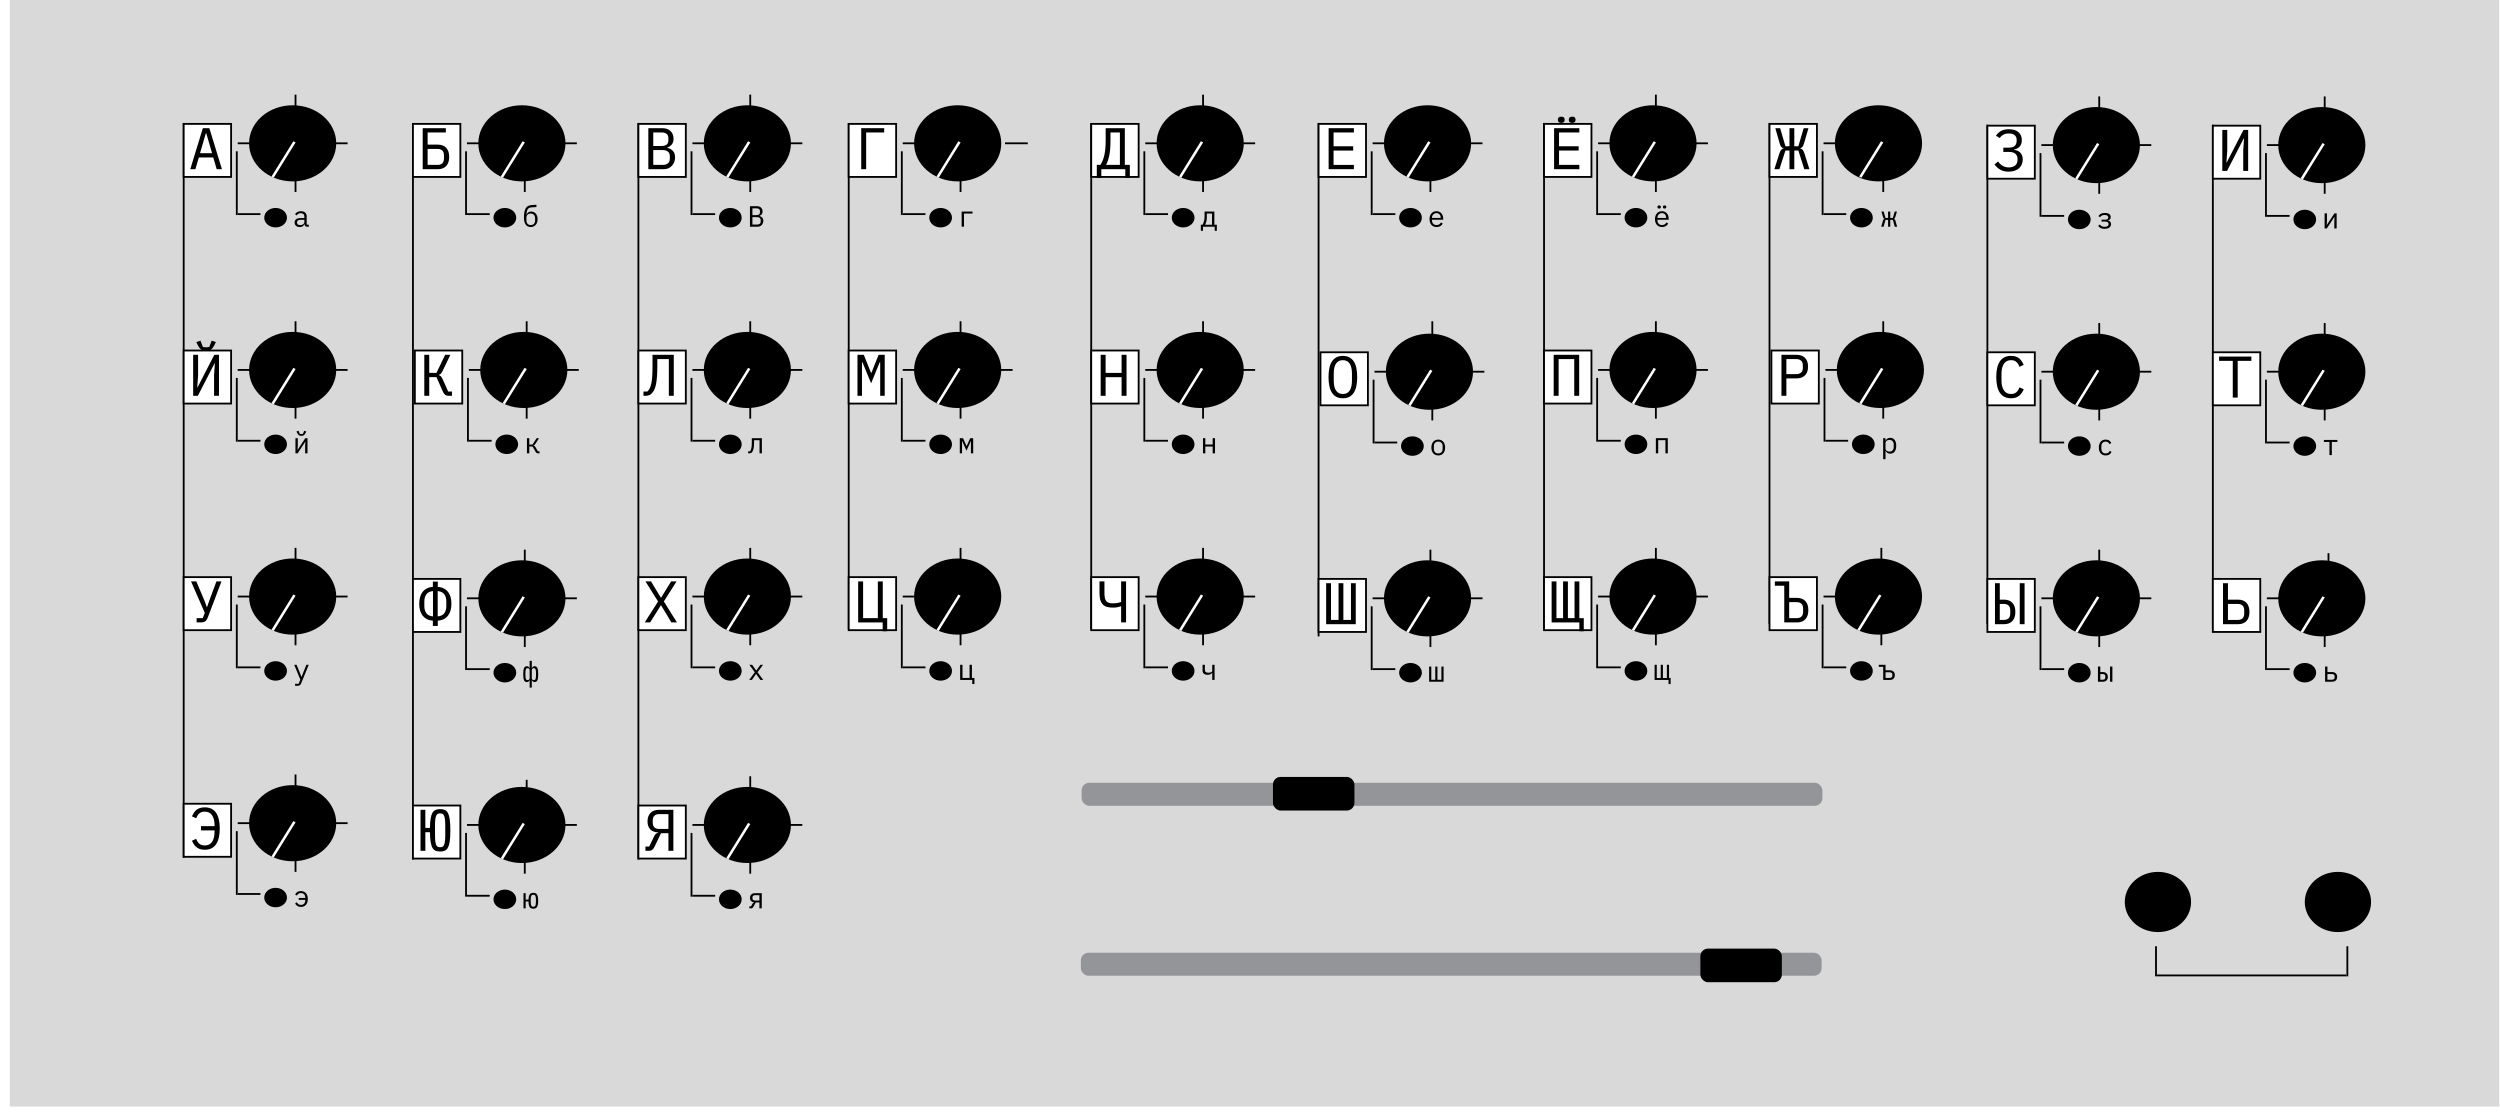 <svg width="1532" height="682" viewBox="0 0 1532 682" fill="none" xmlns="http://www.w3.org/2000/svg">
<rect width="1532" height="682" fill="white"/>
<rect x="6" width="1525.6" height="678.09" fill="#D9D9D9"/>
<line x1="1321.2" y1="579.858" x2="1321.2" y2="598.302" stroke="black" stroke-width="1.125"/>
<line x1="1438.46" y1="579.858" x2="1438.46" y2="598.302" stroke="black" stroke-width="1.125"/>
<line x1="1321.8" y1="597.739" x2="1437.9" y2="597.739" stroke="black" stroke-width="1.125"/>
<ellipse cx="179.34" cy="87.833" rx="26.704" ry="23.326" fill="black"/>
<ellipse cx="1284.65" cy="88.918" rx="26.704" ry="23.326" fill="black"/>
<ellipse cx="1422.81" cy="88.918" rx="26.704" ry="23.326" fill="black"/>
<ellipse cx="179.34" cy="226.709" rx="26.704" ry="23.326" fill="black"/>
<ellipse cx="179.34" cy="365.58" rx="26.704" ry="23.326" fill="black"/>
<ellipse cx="179.34" cy="504.452" rx="26.704" ry="23.326" fill="black"/>
<ellipse cx="1284.65" cy="227.794" rx="26.704" ry="23.326" fill="black"/>
<ellipse cx="1284.65" cy="366.666" rx="26.704" ry="23.326" fill="black"/>
<ellipse cx="1422.81" cy="227.794" rx="26.704" ry="23.326" fill="black"/>
<ellipse cx="1422.81" cy="366.666" rx="26.704" ry="23.326" fill="black"/>
<ellipse cx="320.986" cy="226.709" rx="26.704" ry="23.326" fill="black"/>
<ellipse cx="319.825" cy="366.666" rx="26.704" ry="23.326" fill="black"/>
<ellipse cx="319.825" cy="505.537" rx="26.704" ry="23.326" fill="black"/>
<ellipse cx="457.988" cy="226.709" rx="26.704" ry="23.326" fill="black"/>
<ellipse cx="457.988" cy="365.58" rx="26.704" ry="23.326" fill="black"/>
<ellipse cx="457.988" cy="505.537" rx="26.704" ry="23.326" fill="black"/>
<ellipse cx="586.863" cy="226.709" rx="26.704" ry="23.326" fill="black"/>
<ellipse cx="586.863" cy="365.58" rx="26.704" ry="23.326" fill="black"/>
<ellipse cx="735.476" cy="226.709" rx="26.704" ry="23.326" fill="black"/>
<ellipse cx="735.476" cy="365.58" rx="26.704" ry="23.326" fill="black"/>
<ellipse cx="875.961" cy="227.794" rx="26.704" ry="23.326" fill="black"/>
<ellipse cx="874.8" cy="366.666" rx="26.704" ry="23.326" fill="black"/>
<ellipse cx="1012.96" cy="226.709" rx="26.704" ry="23.326" fill="black"/>
<ellipse cx="1012.96" cy="365.58" rx="26.704" ry="23.326" fill="black"/>
<ellipse cx="1152.29" cy="226.709" rx="26.704" ry="23.326" fill="black"/>
<ellipse cx="1151.13" cy="365.58" rx="26.704" ry="23.326" fill="black"/>
<ellipse cx="735.476" cy="87.833" rx="26.704" ry="23.326" fill="black"/>
<ellipse cx="457.988" cy="87.833" rx="26.704" ry="23.326" fill="black"/>
<ellipse cx="1012.96" cy="87.833" rx="26.704" ry="23.326" fill="black"/>
<ellipse cx="319.825" cy="87.833" rx="26.704" ry="23.326" fill="black"/>
<ellipse cx="874.8" cy="87.833" rx="26.704" ry="23.326" fill="black"/>
<ellipse cx="586.863" cy="87.833" rx="26.704" ry="23.326" fill="black"/>
<ellipse cx="1151.13" cy="87.833" rx="26.704" ry="23.326" fill="black"/>
<ellipse cx="168.891" cy="133.403" rx="6.966" ry="5.967" fill="black"/>
<ellipse cx="1274.2" cy="134.489" rx="6.966" ry="5.967" fill="black"/>
<ellipse cx="1412.36" cy="134.489" rx="6.966" ry="5.967" fill="black"/>
<ellipse cx="168.891" cy="272.275" rx="6.966" ry="5.967" fill="black"/>
<ellipse cx="168.891" cy="411.147" rx="6.966" ry="5.967" fill="black"/>
<ellipse cx="168.891" cy="550.023" rx="6.966" ry="5.967" fill="black"/>
<ellipse cx="1274.2" cy="273.361" rx="6.966" ry="5.967" fill="black"/>
<ellipse cx="1274.2" cy="412.232" rx="6.966" ry="5.967" fill="black"/>
<ellipse cx="1412.36" cy="273.361" rx="6.966" ry="5.967" fill="black"/>
<ellipse cx="1412.36" cy="412.232" rx="6.966" ry="5.967" fill="black"/>
<ellipse cx="310.537" cy="272.275" rx="6.966" ry="5.967" fill="black"/>
<ellipse cx="309.376" cy="412.232" rx="6.966" ry="5.967" fill="black"/>
<ellipse cx="309.376" cy="551.104" rx="6.966" ry="5.967" fill="black"/>
<ellipse cx="447.539" cy="272.275" rx="6.966" ry="5.967" fill="black"/>
<ellipse cx="447.539" cy="411.147" rx="6.966" ry="5.967" fill="black"/>
<ellipse cx="447.539" cy="551.104" rx="6.966" ry="5.967" fill="black"/>
<ellipse cx="576.414" cy="272.275" rx="6.966" ry="5.967" fill="black"/>
<ellipse cx="576.414" cy="411.147" rx="6.966" ry="5.967" fill="black"/>
<ellipse cx="725.026" cy="272.275" rx="6.966" ry="5.967" fill="black"/>
<ellipse cx="725.026" cy="411.147" rx="6.966" ry="5.967" fill="black"/>
<ellipse cx="865.512" cy="273.361" rx="6.966" ry="5.967" fill="black"/>
<ellipse cx="864.351" cy="412.232" rx="6.966" ry="5.967" fill="black"/>
<ellipse cx="1002.51" cy="272.275" rx="6.966" ry="5.967" fill="black"/>
<ellipse cx="1002.51" cy="411.147" rx="6.966" ry="5.967" fill="black"/>
<ellipse cx="1141.84" cy="272.275" rx="6.966" ry="5.967" fill="black"/>
<ellipse cx="1140.68" cy="411.147" rx="6.966" ry="5.967" fill="black"/>
<ellipse cx="725.026" cy="133.403" rx="6.966" ry="5.967" fill="black"/>
<ellipse cx="447.539" cy="133.403" rx="6.966" ry="5.967" fill="black"/>
<ellipse cx="1002.51" cy="133.403" rx="6.966" ry="5.967" fill="black"/>
<ellipse cx="309.376" cy="133.403" rx="6.966" ry="5.967" fill="black"/>
<ellipse cx="864.351" cy="133.403" rx="6.966" ry="5.967" fill="black"/>
<ellipse cx="576.414" cy="133.403" rx="6.966" ry="5.967" fill="black"/>
<ellipse cx="1140.68" cy="133.403" rx="6.966" ry="5.967" fill="black"/>
<line x1="112.562" y1="75.357" x2="112.562" y2="525.609" stroke="black" stroke-width="1.125"/>
<line x1="1217.87" y1="76.442" x2="1217.87" y2="382.397" stroke="black" stroke-width="1.125"/>
<line x1="1356.03" y1="76.442" x2="1356.03" y2="385.651" stroke="black" stroke-width="1.125"/>
<line x1="668.698" y1="75.357" x2="668.698" y2="385.651" stroke="black" stroke-width="1.125"/>
<line x1="391.211" y1="75.357" x2="391.211" y2="526.694" stroke="black" stroke-width="1.125"/>
<line x1="946.186" y1="75.357" x2="946.186" y2="385.651" stroke="black" stroke-width="1.125"/>
<line x1="253.048" y1="75.357" x2="253.048" y2="526.694" stroke="black" stroke-width="1.125"/>
<line x1="808.022" y1="75.357" x2="808.022" y2="389.991" stroke="black" stroke-width="1.125"/>
<line x1="520.086" y1="75.357" x2="520.086" y2="385.651" stroke="black" stroke-width="1.125"/>
<line x1="1084.35" y1="75.357" x2="1084.35" y2="382.396" stroke="black" stroke-width="1.125"/>
<rect x="112.562" y="75.919" width="29.062" height="32.508" fill="white" stroke="black" stroke-width="1.125"/>
<rect x="1217.87" y="77.005" width="29.062" height="32.508" fill="white" stroke="black" stroke-width="1.125"/>
<rect x="1356.03" y="77.005" width="29.062" height="32.508" fill="white" stroke="black" stroke-width="1.125"/>
<rect x="112.562" y="214.795" width="29.062" height="32.508" fill="white" stroke="black" stroke-width="1.125"/>
<rect x="112.562" y="353.667" width="29.062" height="32.508" fill="white" stroke="black" stroke-width="1.125"/>
<rect x="112.562" y="492.538" width="29.062" height="32.508" fill="white" stroke="black" stroke-width="1.125"/>
<rect x="1217.87" y="215.876" width="29.062" height="32.508" fill="white" stroke="black" stroke-width="1.125"/>
<rect x="1217.87" y="354.752" width="29.062" height="32.508" fill="white" stroke="black" stroke-width="1.125"/>
<rect x="1356.03" y="215.876" width="29.062" height="32.508" fill="white" stroke="black" stroke-width="1.125"/>
<rect x="1356.03" y="354.752" width="29.062" height="32.508" fill="white" stroke="black" stroke-width="1.125"/>
<rect x="254.208" y="214.795" width="29.062" height="32.508" fill="white" stroke="black" stroke-width="1.125"/>
<rect x="253.048" y="354.752" width="29.062" height="32.508" fill="white" stroke="black" stroke-width="1.125"/>
<rect x="253.048" y="493.624" width="29.062" height="32.508" fill="white" stroke="black" stroke-width="1.125"/>
<rect x="391.211" y="214.795" width="29.062" height="32.508" fill="white" stroke="black" stroke-width="1.125"/>
<rect x="391.211" y="353.667" width="29.062" height="32.508" fill="white" stroke="black" stroke-width="1.125"/>
<rect x="391.211" y="493.624" width="29.062" height="32.508" fill="white" stroke="black" stroke-width="1.125"/>
<rect x="520.086" y="214.795" width="29.062" height="32.508" fill="white" stroke="black" stroke-width="1.125"/>
<rect x="520.086" y="353.667" width="29.062" height="32.508" fill="white" stroke="black" stroke-width="1.125"/>
<rect x="668.698" y="214.795" width="29.062" height="32.508" fill="white" stroke="black" stroke-width="1.125"/>
<rect x="668.698" y="353.667" width="29.062" height="32.508" fill="white" stroke="black" stroke-width="1.125"/>
<rect x="809.184" y="215.876" width="29.062" height="32.508" fill="white" stroke="black" stroke-width="1.125"/>
<rect x="808.022" y="354.752" width="29.062" height="32.508" fill="white" stroke="black" stroke-width="1.125"/>
<rect x="946.186" y="214.795" width="29.062" height="32.508" fill="white" stroke="black" stroke-width="1.125"/>
<rect x="946.186" y="353.667" width="29.062" height="32.508" fill="white" stroke="black" stroke-width="1.125"/>
<rect x="1085.51" y="214.795" width="29.062" height="32.508" fill="white" stroke="black" stroke-width="1.125"/>
<rect x="1084.35" y="353.667" width="29.062" height="32.508" fill="white" stroke="black" stroke-width="1.125"/>
<rect x="668.698" y="75.919" width="29.062" height="32.508" fill="white" stroke="black" stroke-width="1.125"/>
<rect x="391.211" y="75.919" width="29.062" height="32.508" fill="white" stroke="black" stroke-width="1.125"/>
<rect x="946.186" y="75.919" width="29.062" height="32.508" fill="white" stroke="black" stroke-width="1.125"/>
<rect x="253.048" y="75.919" width="29.062" height="32.508" fill="white" stroke="black" stroke-width="1.125"/>
<rect x="808.022" y="75.919" width="29.062" height="32.508" fill="white" stroke="black" stroke-width="1.125"/>
<rect x="520.086" y="75.919" width="29.062" height="32.508" fill="white" stroke="black" stroke-width="1.125"/>
<rect x="1084.35" y="75.919" width="29.062" height="32.508" fill="white" stroke="black" stroke-width="1.125"/>
<path d="M132.799 103.677L130.675 96.513H121.855L119.731 103.677H116.599L124.303 78.549H128.299L136.003 103.677H132.799ZM126.427 81.754H126.103L122.575 93.885H129.955L126.427 81.754Z" fill="black"/>
<path d="M1230.9 105.195C1228.84 105.195 1227.1 104.775 1225.68 103.935C1224.29 103.095 1223.14 102.039 1222.23 100.767L1224.42 98.967C1226.2 101.391 1228.36 102.603 1230.9 102.603C1232.56 102.603 1233.88 102.207 1234.86 101.415C1235.85 100.623 1236.34 99.495 1236.34 98.031V97.275C1236.34 96.051 1235.92 95.055 1235.08 94.287C1234.24 93.495 1232.93 93.099 1231.16 93.099H1227.63V90.471H1230.94C1234.18 90.471 1235.8 89.103 1235.8 86.367V85.611C1235.8 84.459 1235.39 83.535 1234.58 82.839C1233.78 82.143 1232.6 81.795 1231.01 81.795C1229.62 81.795 1228.48 82.047 1227.59 82.551C1226.7 83.055 1225.97 83.739 1225.4 84.603L1223.13 83.127C1223.99 81.855 1225.05 80.883 1226.3 80.211C1227.57 79.539 1229.14 79.203 1231.01 79.203C1233.65 79.203 1235.63 79.803 1236.95 81.003C1238.3 82.203 1238.97 83.811 1238.97 85.827C1238.97 87.579 1238.51 88.935 1237.6 89.895C1236.69 90.831 1235.55 91.407 1234.18 91.623V91.803C1234.92 91.899 1235.62 92.079 1236.27 92.343C1236.92 92.607 1237.48 92.979 1237.96 93.459C1238.44 93.939 1238.82 94.539 1239.11 95.259C1239.4 95.955 1239.54 96.771 1239.54 97.707C1239.54 98.811 1239.34 99.831 1238.93 100.767C1238.55 101.679 1237.98 102.471 1237.24 103.143C1236.5 103.791 1235.58 104.295 1234.5 104.655C1233.45 105.015 1232.25 105.195 1230.9 105.195Z" fill="black"/>
<path d="M1361.83 79.635H1364.86V92.307L1364.35 99.579H1364.53L1374.79 79.635H1377.67V104.763H1374.65V92.091L1375.15 84.819H1374.97L1364.71 104.763H1361.83V79.635Z" fill="black"/>
<path d="M118.363 217.421H121.387V230.093L120.883 237.365H121.063L131.323 217.421H134.203V242.549H131.179V229.877L131.683 222.605H131.503L121.243 242.549H118.363V217.421ZM126.283 215.009C125.059 215.009 124.063 214.745 123.295 214.217C122.527 213.665 121.855 212.813 121.279 211.661L120.271 209.609L122.863 208.781L124.303 212.597C124.567 212.693 124.891 212.753 125.275 212.777C125.659 212.801 125.995 212.813 126.283 212.813C126.571 212.813 126.907 212.801 127.291 212.777C127.675 212.753 127.999 212.693 128.263 212.597L129.703 208.781L132.295 209.609L131.287 211.661C130.711 212.813 130.039 213.665 129.271 214.217C128.503 214.745 127.507 215.009 126.283 215.009Z" fill="black"/>
<path d="M120.487 378.797H124.231L125.491 375.557L117.067 356.297H120.307L125.311 368.105L126.787 372.137H126.859L128.227 368.141L132.619 356.297H135.715L127.507 377.969C127.243 378.689 126.967 379.277 126.679 379.733C126.391 380.189 126.055 380.549 125.671 380.813C125.311 381.053 124.879 381.221 124.375 381.317C123.895 381.389 123.319 381.425 122.647 381.425H120.487V378.797Z" fill="black"/>
<path d="M125.455 520.729C124.279 520.729 123.259 520.573 122.395 520.261C121.555 519.949 120.823 519.529 120.199 519.001C119.599 518.473 119.095 517.885 118.687 517.237C118.279 516.589 117.919 515.917 117.607 515.221L120.199 514.033C120.415 514.585 120.667 515.113 120.955 515.617C121.243 516.097 121.591 516.529 121.999 516.913C122.407 517.273 122.887 517.561 123.439 517.777C123.991 517.993 124.663 518.101 125.455 518.101C127.495 518.101 129.007 517.345 129.991 515.833C130.975 514.321 131.467 512.305 131.467 509.785V508.885H123.151V506.257H131.467V505.681C131.467 503.161 130.975 501.145 129.991 499.633C129.007 498.121 127.495 497.365 125.455 497.365C124.663 497.365 123.991 497.473 123.439 497.689C122.887 497.905 122.407 498.205 121.999 498.589C121.591 498.949 121.243 499.381 120.955 499.885C120.667 500.365 120.415 500.881 120.199 501.433L117.607 500.245C117.919 499.573 118.279 498.913 118.687 498.265C119.095 497.593 119.599 496.993 120.199 496.465C120.823 495.937 121.555 495.517 122.395 495.205C123.259 494.893 124.279 494.737 125.455 494.737C128.575 494.737 130.891 495.853 132.403 498.085C133.915 500.317 134.671 503.533 134.671 507.733C134.671 511.933 133.915 515.149 132.403 517.381C130.891 519.613 128.575 520.729 125.455 520.729Z" fill="black"/>
<path d="M1232.42 244.067C1229.34 244.067 1227.05 242.951 1225.54 240.719C1224.05 238.487 1223.31 235.271 1223.31 231.071C1223.31 226.871 1224.05 223.655 1225.54 221.423C1227.05 219.191 1229.34 218.075 1232.42 218.075C1233.57 218.075 1234.56 218.231 1235.4 218.543C1236.24 218.855 1236.96 219.275 1237.56 219.803C1238.16 220.331 1238.67 220.931 1239.08 221.603C1239.48 222.251 1239.84 222.911 1240.16 223.583L1237.56 224.771C1237.35 224.219 1237.1 223.703 1236.81 223.223C1236.52 222.719 1236.17 222.287 1235.76 221.927C1235.38 221.543 1234.91 221.243 1234.36 221.027C1233.83 220.811 1233.18 220.703 1232.42 220.703C1230.42 220.703 1228.94 221.459 1227.95 222.971C1226.99 224.483 1226.51 226.499 1226.51 229.019V233.123C1226.51 235.643 1226.99 237.659 1227.95 239.171C1228.94 240.683 1230.42 241.439 1232.42 241.439C1233.18 241.439 1233.83 241.331 1234.36 241.115C1234.91 240.899 1235.38 240.611 1235.76 240.251C1236.17 239.867 1236.52 239.435 1236.81 238.955C1237.1 238.451 1237.35 237.923 1237.56 237.371L1240.16 238.559C1239.84 239.255 1239.48 239.927 1239.08 240.575C1238.67 241.223 1238.16 241.811 1237.56 242.339C1236.96 242.867 1236.24 243.287 1235.4 243.599C1234.56 243.911 1233.57 244.067 1232.42 244.067Z" fill="black"/>
<path d="M1222.52 357.382H1225.47V367.462H1227.99C1230.24 367.462 1231.97 368.11 1233.17 369.406C1234.4 370.702 1235.01 372.562 1235.01 374.986C1235.01 377.41 1234.4 379.27 1233.17 380.566C1231.97 381.862 1230.24 382.51 1227.99 382.51H1222.52V357.382ZM1227.99 379.882C1229.19 379.882 1230.14 379.57 1230.83 378.946C1231.53 378.298 1231.88 377.29 1231.88 375.922V374.05C1231.88 372.682 1231.53 371.686 1230.83 371.062C1230.14 370.414 1229.19 370.09 1227.99 370.09H1225.47V379.882H1227.99ZM1237.71 357.382H1240.66V382.51H1237.71V357.382Z" fill="black"/>
<path d="M1371.26 221.135V243.635H1368.24V221.135H1359.85V218.507H1379.65V221.135H1371.26Z" fill="black"/>
<path d="M1362.26 357.382H1365.29V367.462H1371.44C1373.7 367.462 1375.43 368.11 1376.63 369.406C1377.85 370.702 1378.46 372.562 1378.46 374.986C1378.46 377.41 1377.85 379.27 1376.63 380.566C1375.43 381.862 1373.7 382.51 1371.44 382.51H1362.26V357.382ZM1371.37 379.882C1372.57 379.882 1373.52 379.57 1374.22 378.946C1374.91 378.298 1375.26 377.29 1375.26 375.922V374.05C1375.26 372.682 1374.91 371.686 1374.22 371.062C1373.52 370.414 1372.57 370.09 1371.37 370.09H1365.29V379.882H1371.37Z" fill="black"/>
<path d="M260.009 217.421H263.033V228.509H267.461L272.789 217.421H275.993L271.205 227.357C270.797 228.197 270.413 228.785 270.053 229.121C269.693 229.433 269.297 229.625 268.865 229.697V229.877C269.393 229.997 269.837 230.249 270.197 230.633C270.557 230.993 270.953 231.665 271.385 232.649L274.625 239.921H276.965V242.549H274.697C273.977 242.549 273.341 242.345 272.789 241.937C272.237 241.505 271.757 240.821 271.349 239.885L267.461 231.101H263.033V242.549H260.009V217.421Z" fill="black"/>
<path d="M265.256 380.314C263.768 380.218 262.496 379.894 261.44 379.342C260.408 378.766 259.544 378.022 258.848 377.11C258.176 376.174 257.684 375.106 257.372 373.906C257.06 372.682 256.904 371.374 256.904 369.982C256.904 368.59 257.06 367.294 257.372 366.094C257.684 364.87 258.176 363.802 258.848 362.89C259.544 361.954 260.408 361.21 261.44 360.658C262.496 360.082 263.768 359.746 265.256 359.65V356.41H268.28V359.65C269.744 359.746 271.004 360.082 272.06 360.658C273.116 361.21 273.98 361.954 274.652 362.89C275.348 363.802 275.852 364.87 276.164 366.094C276.476 367.294 276.632 368.59 276.632 369.982C276.632 371.374 276.476 372.682 276.164 373.906C275.852 375.106 275.348 376.174 274.652 377.11C273.98 378.022 273.116 378.766 272.06 379.342C271.004 379.894 269.744 380.218 268.28 380.314V383.554H265.256V380.314ZM265.328 362.206C263.432 362.398 262.076 363.07 261.26 364.222C260.444 365.35 260.036 366.778 260.036 368.506V371.458C260.036 373.186 260.444 374.626 261.26 375.778C262.076 376.906 263.432 377.566 265.328 377.758V362.206ZM268.208 377.758C270.104 377.566 271.46 376.906 272.276 375.778C273.092 374.626 273.5 373.186 273.5 371.458V368.506C273.5 366.778 273.092 365.35 272.276 364.222C271.46 363.07 270.104 362.398 268.208 362.206V377.758Z" fill="black"/>
<path d="M269.72 521.814C268.592 521.814 267.644 521.646 266.876 521.31C266.108 520.974 265.472 520.374 264.968 519.51C264.488 518.622 264.128 517.41 263.888 515.874C263.648 514.338 263.504 512.37 263.456 509.97H260.648V521.382H257.696V496.254H260.648V507.342H263.456C263.504 505.038 263.648 503.142 263.888 501.654C264.128 500.166 264.488 498.99 264.968 498.126C265.472 497.262 266.108 496.662 266.876 496.326C267.668 495.99 268.616 495.822 269.72 495.822C270.824 495.822 271.772 495.99 272.564 496.326C273.356 496.662 274.004 497.31 274.508 498.27C275.012 499.23 275.384 500.562 275.624 502.266C275.864 503.946 275.984 506.13 275.984 508.818C275.984 511.53 275.864 513.726 275.624 515.406C275.384 517.086 275.012 518.406 274.508 519.366C274.004 520.326 273.356 520.974 272.564 521.31C271.772 521.646 270.824 521.814 269.72 521.814ZM269.72 519.186C270.248 519.186 270.704 519.102 271.088 518.934C271.496 518.766 271.82 518.43 272.06 517.926C272.324 517.398 272.516 516.666 272.636 515.73C272.78 514.77 272.852 513.51 272.852 511.95V505.686C272.852 504.126 272.78 502.878 272.636 501.942C272.516 500.982 272.324 500.25 272.06 499.746C271.82 499.218 271.496 498.87 271.088 498.702C270.704 498.534 270.248 498.45 269.72 498.45C269.192 498.45 268.724 498.534 268.316 498.702C267.932 498.87 267.608 499.218 267.344 499.746C267.104 500.25 266.912 500.982 266.768 501.942C266.648 502.878 266.588 504.126 266.588 505.686V511.95C266.588 513.51 266.648 514.77 266.768 515.73C266.912 516.666 267.104 517.398 267.344 517.926C267.608 518.43 267.932 518.766 268.316 518.934C268.724 519.102 269.192 519.186 269.72 519.186Z" fill="black"/>
<path d="M409.864 220.049H402.808V224.585C402.808 227.177 402.724 229.397 402.556 231.245C402.412 233.093 402.196 234.653 401.908 235.925C401.62 237.197 401.26 238.241 400.828 239.057C400.396 239.873 399.904 240.557 399.352 241.109C398.848 241.613 398.284 241.985 397.66 242.225C397.036 242.441 396.292 242.549 395.428 242.549H394.312V239.921H396.724C397.276 239.393 397.744 238.757 398.128 238.013C398.536 237.245 398.86 236.273 399.1 235.097C399.364 233.897 399.556 232.433 399.676 230.705C399.796 228.977 399.856 226.865 399.856 224.369V217.421H412.888V242.549H409.864V220.049Z" fill="black"/>
<path d="M414.832 381.425H411.412L408.424 376.421L405.112 370.949H404.968L401.548 376.421L398.38 381.425H395.068L403.276 368.609L395.536 356.297H398.956L401.872 361.157L405.004 366.233H405.148L408.244 361.157L411.268 356.297H414.58L406.804 368.573L414.832 381.425Z" fill="black"/>
<path d="M395.536 518.754H397.84L400.792 512.598C401.152 511.83 401.524 511.29 401.908 510.978C402.292 510.642 402.772 510.414 403.348 510.294V510.114C401.14 509.994 399.496 509.346 398.416 508.17C397.336 506.97 396.796 505.374 396.796 503.382C396.796 501.198 397.396 499.47 398.596 498.198C399.82 496.902 401.56 496.254 403.816 496.254H412.636V521.382H409.612V510.582H405.076L401.116 518.826C400.636 519.81 400.132 520.482 399.604 520.842C399.1 521.202 398.5 521.382 397.804 521.382H395.536V518.754ZM409.612 498.882H403.888C402.688 498.882 401.74 499.206 401.044 499.854C400.348 500.478 400 501.474 400 502.842V504.03C400 505.398 400.348 506.406 401.044 507.054C401.74 507.678 402.688 507.99 403.888 507.99H409.612V498.882Z" fill="black"/>
<path d="M539.386 229.949V221.993H539.098L533.806 234.917L528.514 221.993H528.226V229.949V242.549H525.454V217.421H529.342L533.77 228.509H533.986L538.414 217.421H542.158V242.549H539.386V229.949Z" fill="black"/>
<path d="M540.898 381.425H525.886V356.297H528.91V378.797H537.946V356.297H540.97V378.797H543.67V386.825H540.898V381.425Z" fill="black"/>
<path d="M687.315 231.137H677.523V242.549H674.499V217.421H677.523V228.509H687.315V217.421H690.339V242.549H687.315V231.137Z" fill="black"/>
<path d="M687.027 371.525H686.847C686.199 371.789 685.443 371.993 684.579 372.137C683.739 372.281 682.815 372.353 681.807 372.353C680.319 372.353 679.059 372.173 678.027 371.813C676.995 371.453 676.167 370.901 675.543 370.157C674.919 369.413 674.463 368.489 674.175 367.385C673.911 366.257 673.779 364.937 673.779 363.425V356.297H676.803V363.425C676.803 364.577 676.887 365.561 677.055 366.377C677.223 367.169 677.499 367.817 677.883 368.321C678.291 368.801 678.819 369.161 679.467 369.401C680.139 369.617 680.955 369.725 681.915 369.725C682.995 369.725 683.919 369.653 684.687 369.509C685.479 369.365 686.259 369.149 687.027 368.861V356.297H690.051V381.425H687.027V371.525Z" fill="black"/>
<path d="M822.904 244.067C821.368 244.067 820.048 243.779 818.944 243.203C817.84 242.603 816.928 241.751 816.208 240.647C815.488 239.543 814.96 238.187 814.624 236.579C814.288 234.971 814.12 233.135 814.12 231.071C814.12 229.031 814.288 227.207 814.624 225.599C814.96 223.967 815.488 222.599 816.208 221.495C816.928 220.391 817.84 219.551 818.944 218.975C820.048 218.375 821.368 218.075 822.904 218.075C824.44 218.075 825.76 218.375 826.864 218.975C827.968 219.551 828.88 220.391 829.6 221.495C830.32 222.599 830.848 223.967 831.184 225.599C831.52 227.207 831.688 229.031 831.688 231.071C831.688 233.135 831.52 234.971 831.184 236.579C830.848 238.187 830.32 239.543 829.6 240.647C828.88 241.751 827.968 242.603 826.864 243.203C825.76 243.779 824.44 244.067 822.904 244.067ZM822.904 241.439C823.912 241.439 824.764 241.247 825.46 240.863C826.156 240.455 826.732 239.891 827.188 239.171C827.644 238.451 827.968 237.587 828.16 236.579C828.376 235.547 828.484 234.395 828.484 233.123V229.019C828.484 227.771 828.376 226.631 828.16 225.599C827.968 224.567 827.644 223.691 827.188 222.971C826.732 222.251 826.156 221.699 825.46 221.315C824.764 220.907 823.912 220.703 822.904 220.703C821.896 220.703 821.044 220.907 820.348 221.315C819.652 221.699 819.076 222.251 818.62 222.971C818.164 223.691 817.828 224.567 817.612 225.599C817.42 226.631 817.324 227.771 817.324 229.019V233.123C817.324 234.395 817.42 235.547 817.612 236.579C817.828 237.587 818.164 238.451 818.62 239.171C819.076 239.891 819.652 240.455 820.348 240.863C821.044 241.247 821.896 241.439 822.904 241.439Z" fill="black"/>
<path d="M812.671 357.382H815.623V379.882H820.267V357.382H823.219V379.882H827.863V357.382H830.815V382.51H812.671V357.382Z" fill="black"/>
<path d="M952.094 217.421H967.718V242.549H964.694V220.049H955.118V242.549H952.094V217.421Z" fill="black"/>
<path d="M967.826 381.425H950.834V356.297H953.786V378.797H957.854V356.297H960.806V378.797H964.874V356.297H967.826V378.797H970.526V386.825H967.826V381.425Z" fill="black"/>
<path d="M1091.67 242.549V217.421H1100.81C1103.14 217.421 1104.92 218.057 1106.14 219.329C1107.37 220.601 1107.98 222.377 1107.98 224.657C1107.98 226.937 1107.37 228.713 1106.14 229.985C1104.92 231.257 1103.14 231.893 1100.81 231.893H1094.69V242.549H1091.67ZM1094.69 229.265H1100.74C1102.01 229.265 1103 228.953 1103.69 228.329C1104.41 227.681 1104.77 226.769 1104.77 225.593V223.721C1104.77 222.545 1104.41 221.645 1103.69 221.021C1103 220.373 1102.01 220.049 1100.74 220.049H1094.69V229.265Z" fill="black"/>
<path d="M1093.39 358.925H1087.63V356.297H1096.41V366.377H1101.13C1103.39 366.377 1105.11 367.025 1106.31 368.321C1107.54 369.617 1108.15 371.477 1108.15 373.901C1108.15 376.325 1107.54 378.185 1106.31 379.481C1105.11 380.777 1103.39 381.425 1101.13 381.425H1093.39V358.925ZM1101.06 378.797C1102.26 378.797 1103.21 378.485 1103.9 377.861C1104.6 377.213 1104.95 376.205 1104.95 374.837V372.965C1104.95 371.597 1104.6 370.601 1103.9 369.977C1103.21 369.329 1102.26 369.005 1101.06 369.005H1096.41V378.797H1101.06Z" fill="black"/>
<path d="M672.123 101.049H674.283C675.363 99.513 676.179 97.546 676.731 95.145C677.283 92.722 677.559 89.65 677.559 85.93V78.549H689.295V101.049H692.355V109.077H689.583V103.677H674.895V109.077H672.123V101.049ZM686.271 81.177H680.511V86.145C680.511 89.962 680.247 93.07 679.719 95.469C679.215 97.87 678.555 99.73 677.739 101.049H686.271V81.177Z" fill="black"/>
<path d="M397.3 78.549H405.832C407.992 78.549 409.684 79.138 410.908 80.314C412.132 81.49 412.744 83.061 412.744 85.029C412.744 86.541 412.372 87.73 411.628 88.594C410.908 89.457 409.972 90.07 408.82 90.43V90.537C410.236 90.874 411.4 91.51 412.312 92.445C413.224 93.358 413.68 94.689 413.68 96.442C413.68 97.45 413.512 98.397 413.176 99.285C412.84 100.173 412.36 100.941 411.736 101.589C411.136 102.237 410.416 102.753 409.576 103.137C408.76 103.497 407.872 103.677 406.912 103.677H397.3V78.549ZM406.012 101.049C407.404 101.049 408.496 100.737 409.288 100.113C410.08 99.49 410.476 98.529 410.476 97.234V95.757C410.476 94.486 410.08 93.537 409.288 92.913C408.496 92.266 407.404 91.942 406.012 91.942H400.324V101.049H406.012ZM405.508 89.457C406.78 89.457 407.776 89.181 408.496 88.629C409.216 88.053 409.576 87.189 409.576 86.037V84.633C409.576 83.481 409.216 82.618 408.496 82.041C407.776 81.466 406.78 81.177 405.508 81.177H400.324V89.457H405.508Z" fill="black"/>
<path d="M952.346 103.677V78.549H967.826V81.177H955.37V89.638H967.394V92.266H955.37V101.049H967.826V103.677H952.346ZM956.738 75.309C955.994 75.309 955.466 75.153 955.154 74.841C954.842 74.529 954.686 74.133 954.686 73.653V73.15C954.686 72.669 954.842 72.273 955.154 71.962C955.466 71.65 955.994 71.493 956.738 71.493C957.482 71.493 958.01 71.65 958.322 71.962C958.634 72.273 958.79 72.669 958.79 73.15V73.653C958.79 74.133 958.634 74.529 958.322 74.841C958.01 75.153 957.482 75.309 956.738 75.309ZM963.434 75.309C962.69 75.309 962.162 75.153 961.85 74.841C961.538 74.529 961.382 74.133 961.382 73.653V73.15C961.382 72.669 961.538 72.273 961.85 71.962C962.162 71.65 962.69 71.493 963.434 71.493C964.178 71.493 964.706 71.65 965.018 71.962C965.33 72.273 965.486 72.669 965.486 73.15V73.653C965.486 74.133 965.33 74.529 965.018 74.841C964.706 75.153 964.178 75.309 963.434 75.309Z" fill="black"/>
<path d="M259.028 78.549H273.212V81.177H262.052V88.629H268.244C270.5 88.629 272.228 89.278 273.428 90.573C274.652 91.87 275.264 93.73 275.264 96.153C275.264 98.578 274.652 100.437 273.428 101.733C272.228 103.029 270.5 103.677 268.244 103.677H259.028V78.549ZM268.172 101.049C269.372 101.049 270.32 100.737 271.016 100.113C271.712 99.466 272.06 98.457 272.06 97.09V95.218C272.06 93.85 271.712 92.853 271.016 92.23C270.32 91.582 269.372 91.257 268.172 91.257H262.052V101.049H268.172Z" fill="black"/>
<path d="M814.183 103.677V78.549H829.663V81.177H817.207V89.638H829.231V92.266H817.207V101.049H829.663V103.677H814.183Z" fill="black"/>
<path d="M527.758 78.549H541.834V81.177H530.782V103.677H527.758V78.549Z" fill="black"/>
<path d="M1096.59 92.23H1094.11L1090.44 103.677H1087.34L1090.37 94.138C1090.56 93.561 1090.75 93.082 1090.94 92.698C1091.13 92.314 1091.33 92.013 1091.52 91.797C1091.73 91.558 1091.95 91.377 1092.17 91.257C1092.41 91.138 1092.66 91.053 1092.92 91.005V90.826C1092.42 90.706 1091.97 90.442 1091.59 90.034C1091.21 89.626 1090.87 88.906 1090.58 87.874L1087.92 78.549H1090.87L1094.11 89.638H1096.59V78.549H1099.55V89.638H1102.03L1105.31 78.549H1108.22L1105.52 87.838C1105.21 88.894 1104.87 89.626 1104.51 90.034C1104.15 90.442 1103.72 90.706 1103.22 90.826V91.005C1103.48 91.053 1103.73 91.138 1103.97 91.257C1104.21 91.377 1104.44 91.558 1104.66 91.797C1104.87 92.037 1105.07 92.35 1105.23 92.734C1105.43 93.094 1105.62 93.561 1105.81 94.138L1108.8 103.677H1105.67L1102.03 92.23H1099.55V103.677H1096.59V92.23Z" fill="black"/>
<path d="M188.25 138.924C187.686 138.924 187.284 138.78 187.044 138.492C186.804 138.204 186.654 137.844 186.594 137.412H186.504C186.3 137.952 185.97 138.378 185.514 138.69C185.07 138.99 184.47 139.14 183.714 139.14C182.742 139.14 181.968 138.888 181.392 138.384C180.816 137.88 180.528 137.19 180.528 136.314C180.528 135.45 180.84 134.784 181.464 134.316C182.1 133.848 183.12 133.614 184.524 133.614H186.504V132.696C186.504 132.012 186.312 131.502 185.928 131.166C185.544 130.818 184.998 130.644 184.29 130.644C183.666 130.644 183.156 130.77 182.76 131.022C182.364 131.262 182.046 131.592 181.806 132.012L180.834 131.292C180.954 131.052 181.116 130.818 181.32 130.59C181.524 130.362 181.776 130.164 182.076 129.996C182.376 129.816 182.718 129.678 183.102 129.582C183.486 129.474 183.912 129.42 184.38 129.42C185.472 129.42 186.336 129.696 186.972 130.248C187.62 130.8 187.944 131.568 187.944 132.552V137.664H189.24V138.924H188.25ZM183.966 137.934C184.338 137.934 184.674 137.892 184.974 137.808C185.286 137.712 185.556 137.592 185.784 137.448C186.012 137.292 186.186 137.112 186.306 136.908C186.438 136.692 186.504 136.464 186.504 136.224V134.694H184.524C183.66 134.694 183.03 134.814 182.634 135.054C182.238 135.294 182.04 135.642 182.04 136.098V136.476C182.04 136.956 182.208 137.322 182.544 137.574C182.892 137.814 183.366 137.934 183.966 137.934Z" fill="black"/>
<path d="M1289.67 140.225C1288.71 140.225 1287.91 140.069 1287.27 139.757C1286.65 139.445 1286.14 139.001 1285.74 138.425L1286.81 137.561C1287.09 138.017 1287.47 138.371 1287.94 138.623C1288.41 138.863 1288.98 138.983 1289.67 138.983C1290.53 138.983 1291.16 138.845 1291.54 138.569C1291.92 138.293 1292.12 137.939 1292.12 137.507V137.255C1292.12 136.787 1291.96 136.433 1291.65 136.193C1291.35 135.941 1290.91 135.815 1290.33 135.815H1287.83V134.609H1290.15C1291.33 134.609 1291.92 134.171 1291.92 133.295V133.079C1291.92 132.683 1291.75 132.365 1291.41 132.125C1291.09 131.873 1290.52 131.747 1289.7 131.747C1288.98 131.747 1288.4 131.867 1287.96 132.107C1287.53 132.347 1287.17 132.683 1286.9 133.115L1285.89 132.431C1286.31 131.819 1286.82 131.345 1287.42 131.009C1288.02 130.673 1288.8 130.505 1289.78 130.505C1291.01 130.505 1291.93 130.727 1292.53 131.171C1293.14 131.615 1293.45 132.227 1293.45 133.007C1293.45 133.583 1293.3 134.039 1293 134.375C1292.7 134.711 1292.28 134.945 1291.74 135.077V135.149C1292.36 135.245 1292.84 135.485 1293.16 135.869C1293.48 136.241 1293.65 136.721 1293.65 137.309C1293.65 138.209 1293.3 138.923 1292.6 139.451C1291.92 139.967 1290.94 140.225 1289.67 140.225Z" fill="black"/>
<path d="M1424.52 130.721H1425.96V135.455L1425.81 137.831H1425.89L1430.55 130.721H1431.9V140.009H1430.46V135.275L1430.6 132.899H1430.53L1425.87 140.009H1424.52V130.721Z" fill="black"/>
<path d="M181.05 268.512H182.49V273.246L182.346 275.622H182.418L187.08 268.512H188.43V277.8H186.99V273.066L187.134 270.69H187.062L182.4 277.8H181.05V268.512ZM184.686 267.09C184.074 267.09 183.576 266.958 183.192 266.694C182.808 266.418 182.472 265.992 182.184 265.416L181.68 264.39L182.976 263.976L183.696 265.884C183.828 265.932 183.99 265.962 184.182 265.974C184.374 265.986 184.542 265.992 184.686 265.992C184.83 265.992 184.998 265.986 185.19 265.974C185.382 265.962 185.544 265.932 185.676 265.884L186.396 263.976L187.692 264.39L187.188 265.416C186.9 265.992 186.564 266.418 186.18 266.694C185.796 266.958 185.298 267.09 184.686 267.09Z" fill="black"/>
<path d="M187.746 407.383H189.186L184.578 418.705C184.47 418.969 184.35 419.197 184.218 419.389C184.086 419.593 183.93 419.755 183.75 419.875C183.57 420.007 183.354 420.103 183.102 420.163C182.85 420.235 182.55 420.271 182.202 420.271H180.834V419.047H182.994L184.038 416.491L180.294 407.383H181.77L183.336 411.271L184.722 414.799H184.794L186.18 411.271L187.746 407.383Z" fill="black"/>
<path d="M183.048 550.251H187.08V550.107C187.08 549.699 187.02 549.321 186.9 548.973C186.792 548.625 186.624 548.325 186.396 548.073C186.168 547.821 185.886 547.629 185.55 547.497C185.214 547.353 184.83 547.281 184.398 547.281C183.762 547.281 183.252 547.413 182.868 547.677C182.484 547.929 182.184 548.301 181.968 548.793L180.852 548.199C181.128 547.575 181.548 547.059 182.112 546.651C182.676 546.243 183.444 546.039 184.416 546.039C185.076 546.039 185.664 546.159 186.18 546.399C186.708 546.627 187.152 546.951 187.512 547.371C187.872 547.791 188.148 548.301 188.34 548.901C188.532 549.501 188.628 550.167 188.628 550.899C188.628 551.643 188.532 552.315 188.34 552.915C188.148 553.503 187.872 554.013 187.512 554.445C187.152 554.865 186.714 555.189 186.198 555.417C185.682 555.645 185.094 555.759 184.434 555.759C183.498 555.759 182.736 555.555 182.148 555.147C181.56 554.739 181.128 554.235 180.852 553.635L181.914 552.897C182.154 553.401 182.472 553.797 182.868 554.085C183.264 554.373 183.786 554.517 184.434 554.517C184.854 554.517 185.226 554.451 185.55 554.319C185.886 554.175 186.162 553.977 186.378 553.725C186.606 553.473 186.78 553.173 186.9 552.825C187.02 552.477 187.08 552.099 187.08 551.691V551.457H183.048V550.251Z" fill="black"/>
<path d="M1290.37 279.101C1289.7 279.101 1289.1 278.987 1288.57 278.759C1288.05 278.519 1287.62 278.189 1287.26 277.769C1286.9 277.349 1286.62 276.839 1286.43 276.239C1286.25 275.639 1286.16 274.973 1286.16 274.241C1286.16 273.509 1286.25 272.843 1286.45 272.243C1286.64 271.643 1286.91 271.133 1287.27 270.713C1287.63 270.281 1288.07 269.951 1288.59 269.723C1289.1 269.495 1289.69 269.381 1290.35 269.381C1291.25 269.381 1291.98 269.579 1292.55 269.975C1293.11 270.371 1293.53 270.887 1293.79 271.523L1292.64 272.135C1292.47 271.655 1292.19 271.283 1291.79 271.019C1291.41 270.755 1290.93 270.623 1290.35 270.623C1289.93 270.623 1289.55 270.695 1289.22 270.839C1288.89 270.971 1288.62 271.163 1288.39 271.415C1288.16 271.667 1287.99 271.967 1287.87 272.315C1287.76 272.663 1287.71 273.041 1287.71 273.449V275.033C1287.71 275.441 1287.76 275.819 1287.87 276.167C1287.99 276.515 1288.16 276.815 1288.39 277.067C1288.62 277.319 1288.9 277.517 1289.24 277.661C1289.57 277.793 1289.96 277.859 1290.39 277.859C1291.01 277.859 1291.53 277.715 1291.94 277.427C1292.34 277.139 1292.67 276.743 1292.91 276.239L1293.93 276.941C1293.66 277.565 1293.23 278.081 1292.64 278.489C1292.06 278.897 1291.31 279.101 1290.37 279.101Z" fill="black"/>
<path d="M1285.62 408.469H1287.06V411.835H1288.62C1289.56 411.835 1290.3 412.099 1290.86 412.627C1291.41 413.155 1291.68 413.881 1291.68 414.805C1291.68 415.741 1291.41 416.467 1290.87 416.983C1290.33 417.499 1289.59 417.757 1288.64 417.757H1285.62V408.469ZM1288.43 416.533C1288.97 416.533 1289.39 416.425 1289.69 416.209C1290 415.993 1290.15 415.645 1290.15 415.165V414.409C1290.15 413.929 1290 413.587 1289.69 413.383C1289.39 413.167 1288.97 413.059 1288.43 413.059H1287.06V416.533H1288.43ZM1293.03 408.469H1294.47V417.757H1293.03V408.469Z" fill="black"/>
<path d="M1427.49 270.821H1424.07V269.597H1432.35V270.821H1428.93V278.885H1427.49V270.821Z" fill="black"/>
<path d="M1424.81 408.469H1426.25V411.835H1429.13C1430.06 411.835 1430.81 412.099 1431.36 412.627C1431.91 413.155 1432.19 413.881 1432.19 414.805C1432.19 415.741 1431.92 416.467 1431.38 416.983C1430.84 417.499 1430.09 417.757 1429.14 417.757H1424.81V408.469ZM1428.93 416.533C1429.47 416.533 1429.89 416.425 1430.19 416.209C1430.5 415.993 1430.66 415.645 1430.66 415.165V414.409C1430.66 413.929 1430.5 413.587 1430.19 413.383C1429.89 413.167 1429.47 413.059 1428.93 413.059H1426.25V416.533H1428.93Z" fill="black"/>
<path d="M322.912 268.512H324.352V272.4H326.332L328.834 268.512H330.328L328.06 272.04C327.856 272.352 327.676 272.574 327.52 272.706C327.364 272.826 327.178 272.916 326.962 272.976V273.048C327.202 273.084 327.406 273.168 327.574 273.3C327.742 273.42 327.916 273.636 328.096 273.948L329.608 276.576H330.652V277.8H329.608C329.296 277.8 329.026 277.716 328.798 277.548C328.57 277.38 328.342 277.104 328.114 276.72L326.332 273.624H324.352V277.8H322.912V268.512Z" fill="black"/>
<path d="M323.317 416.767C323.713 416.767 324.019 416.653 324.235 416.425C324.451 416.197 324.559 415.855 324.559 415.399V410.827C324.559 410.371 324.451 410.029 324.235 409.801C324.019 409.573 323.713 409.459 323.317 409.459C323.101 409.459 322.909 409.501 322.741 409.585C322.573 409.669 322.435 409.819 322.327 410.035C322.219 410.251 322.135 410.545 322.075 410.917C322.015 411.277 321.985 411.739 321.985 412.303V413.923C321.985 414.487 322.015 414.955 322.075 415.327C322.135 415.687 322.219 415.975 322.327 416.191C322.435 416.407 322.573 416.557 322.741 416.641C322.909 416.725 323.101 416.767 323.317 416.767ZM324.559 416.803H324.505C324.301 417.223 324.061 417.523 323.785 417.703C323.521 417.883 323.215 417.973 322.867 417.973C322.507 417.973 322.183 417.901 321.895 417.757C321.619 417.601 321.385 417.337 321.193 416.965C321.001 416.593 320.857 416.095 320.761 415.471C320.665 414.847 320.617 414.061 320.617 413.113C320.617 412.165 320.665 411.379 320.761 410.755C320.857 410.131 321.001 409.633 321.193 409.261C321.385 408.889 321.619 408.631 321.895 408.487C322.183 408.331 322.507 408.253 322.867 408.253C323.215 408.253 323.521 408.343 323.785 408.523C324.061 408.703 324.301 409.003 324.505 409.423H324.559V404.977H325.891V409.423H325.945C326.149 409.003 326.383 408.703 326.647 408.523C326.923 408.343 327.235 408.253 327.583 408.253C327.943 408.253 328.261 408.331 328.537 408.487C328.825 408.631 329.065 408.889 329.257 409.261C329.449 409.633 329.593 410.131 329.689 410.755C329.785 411.379 329.833 412.165 329.833 413.113C329.833 414.061 329.785 414.847 329.689 415.471C329.593 416.095 329.449 416.593 329.257 416.965C329.065 417.337 328.825 417.601 328.537 417.757C328.261 417.901 327.943 417.973 327.583 417.973C327.235 417.973 326.923 417.883 326.647 417.703C326.383 417.523 326.149 417.223 325.945 416.803H325.891V421.357H324.559V416.803ZM327.133 416.767C327.349 416.767 327.541 416.725 327.709 416.641C327.877 416.557 328.015 416.407 328.123 416.191C328.231 415.975 328.315 415.687 328.375 415.327C328.435 414.955 328.465 414.487 328.465 413.923V412.303C328.465 411.739 328.435 411.277 328.375 410.917C328.315 410.545 328.231 410.251 328.123 410.035C328.015 409.819 327.877 409.669 327.709 409.585C327.541 409.501 327.349 409.459 327.133 409.459C326.737 409.459 326.431 409.573 326.215 409.801C325.999 410.029 325.891 410.371 325.891 410.827V415.399C325.891 415.855 325.999 416.197 326.215 416.425C326.431 416.653 326.737 416.767 327.133 416.767Z" fill="black"/>
<path d="M326.827 556.844C326.371 556.844 325.963 556.778 325.603 556.646C325.243 556.526 324.937 556.304 324.685 555.98C324.433 555.644 324.235 555.188 324.091 554.612C323.959 554.036 323.881 553.304 323.857 552.416H322.129V556.628H320.797V547.34H322.129V551.282H323.875C323.911 550.454 323.995 549.77 324.127 549.23C324.271 548.69 324.469 548.264 324.721 547.952C324.973 547.64 325.273 547.424 325.621 547.304C325.969 547.184 326.371 547.124 326.827 547.124C327.307 547.124 327.727 547.196 328.087 547.34C328.459 547.472 328.771 547.718 329.023 548.078C329.275 548.438 329.467 548.936 329.599 549.572C329.731 550.196 329.797 551 329.797 551.984C329.797 552.968 329.731 553.778 329.599 554.414C329.467 555.038 329.275 555.53 329.023 555.89C328.771 556.25 328.459 556.496 328.087 556.628C327.727 556.772 327.307 556.844 326.827 556.844ZM326.827 555.656C327.091 555.656 327.319 555.614 327.511 555.53C327.715 555.446 327.883 555.302 328.015 555.098C328.147 554.882 328.243 554.594 328.303 554.234C328.375 553.862 328.411 553.394 328.411 552.83V551.138C328.411 550.574 328.375 550.112 328.303 549.752C328.243 549.38 328.147 549.092 328.015 548.888C327.883 548.672 327.715 548.522 327.511 548.438C327.319 548.354 327.091 548.312 326.827 548.312C326.563 548.312 326.329 548.354 326.125 548.438C325.933 548.522 325.771 548.672 325.639 548.888C325.507 549.092 325.405 549.38 325.333 549.752C325.273 550.112 325.243 550.574 325.243 551.138V552.83C325.243 553.394 325.273 553.862 325.333 554.234C325.405 554.594 325.507 554.882 325.639 555.098C325.771 555.302 325.933 555.446 326.125 555.53C326.329 555.614 326.563 555.656 326.827 555.656Z" fill="black"/>
<path d="M458.457 276.576H459.609C459.789 276.348 459.945 276.078 460.077 275.766C460.221 275.454 460.335 275.082 460.419 274.65C460.515 274.218 460.587 273.72 460.635 273.156C460.683 272.58 460.707 271.914 460.707 271.158V268.512H466.881V277.8H465.441V269.736H462.111V271.194C462.111 272.874 461.985 274.194 461.733 275.154C461.493 276.102 461.169 276.78 460.761 277.188C460.533 277.416 460.281 277.578 460.005 277.674C459.729 277.758 459.399 277.8 459.015 277.8H458.457V276.576Z" fill="black"/>
<path d="M459.087 416.671L462.543 411.955L459.177 407.383H460.905L462.309 409.345L463.425 410.893H463.497L464.577 409.345L465.963 407.383H467.619L464.217 411.937L467.709 416.671H465.981L464.415 414.493L463.353 413.017H463.281L462.255 414.493L460.743 416.671H459.087Z" fill="black"/>
<path d="M459.213 555.404H460.257L461.067 553.874C461.211 553.598 461.367 553.388 461.535 553.244C461.703 553.1 461.907 553.01 462.147 552.974V552.902C461.391 552.866 460.773 552.626 460.293 552.182C459.825 551.726 459.591 551.066 459.591 550.202C459.591 549.314 459.861 548.618 460.401 548.114C460.941 547.598 461.685 547.34 462.633 547.34H466.809V556.628H465.369V553.046H463.119L461.841 555.44C461.625 555.836 461.391 556.136 461.139 556.34C460.899 556.532 460.587 556.628 460.203 556.628H459.213V555.404ZM465.369 548.564H462.849C462.309 548.564 461.883 548.672 461.571 548.888C461.271 549.104 461.121 549.452 461.121 549.932V550.49C461.121 550.97 461.271 551.318 461.571 551.534C461.883 551.75 462.309 551.858 462.849 551.858H465.369V548.564Z" fill="black"/>
<path d="M588.159 268.512H590.139L592.281 273.246H592.389L594.531 268.512H596.367V277.8H594.981V271.986L595.035 270.33H594.927L592.263 276.216L589.599 270.33H589.491L589.545 271.986V277.8H588.159V268.512Z" fill="black"/>
<path d="M595.809 416.671H588.375V407.383H589.815V415.447H594.153V407.383H595.593V415.447H597.123V419.191H595.809V416.671Z" fill="black"/>
<path d="M737.186 268.512H738.626V272.4H743.126V268.512H744.566V277.8H743.126V273.624H738.626V277.8H737.186V268.512Z" fill="black"/>
<path d="M742.856 412.405H742.766C742.43 412.777 742.046 413.059 741.614 413.251C741.194 413.431 740.654 413.521 739.994 413.521C738.986 413.521 738.218 413.287 737.69 412.819C737.174 412.339 736.916 411.619 736.916 410.659V407.383H738.356V410.533C738.356 411.109 738.518 411.535 738.842 411.811C739.166 412.087 739.694 412.225 740.426 412.225C741.146 412.225 741.728 412.135 742.172 411.955C742.628 411.763 742.856 411.475 742.856 411.091V407.383H744.296V416.671H742.856V412.405Z" fill="black"/>
<path d="M881.361 279.101C880.713 279.101 880.125 278.987 879.597 278.759C879.081 278.531 878.637 278.207 878.265 277.787C877.905 277.355 877.629 276.845 877.437 276.257C877.245 275.657 877.149 274.985 877.149 274.241C877.149 273.509 877.245 272.843 877.437 272.243C877.629 271.643 877.905 271.133 878.265 270.713C878.637 270.281 879.081 269.951 879.597 269.723C880.125 269.495 880.713 269.381 881.361 269.381C882.009 269.381 882.591 269.495 883.107 269.723C883.635 269.951 884.079 270.281 884.439 270.713C884.811 271.133 885.093 271.643 885.285 272.243C885.477 272.843 885.573 273.509 885.573 274.241C885.573 274.985 885.477 275.657 885.285 276.257C885.093 276.845 884.811 277.355 884.439 277.787C884.079 278.207 883.635 278.531 883.107 278.759C882.591 278.987 882.009 279.101 881.361 279.101ZM881.361 277.859C882.165 277.859 882.813 277.619 883.305 277.139C883.797 276.659 884.043 275.915 884.043 274.907V273.575C884.043 272.567 883.797 271.823 883.305 271.343C882.813 270.863 882.165 270.623 881.361 270.623C880.557 270.623 879.909 270.863 879.417 271.343C878.925 271.823 878.679 272.567 878.679 273.575V274.907C878.679 275.915 878.925 276.659 879.417 277.139C879.909 277.619 880.557 277.859 881.361 277.859Z" fill="black"/>
<path d="M875.772 408.469H877.104V416.569H879.534V408.469H880.866V416.569H883.296V408.469H884.628V417.757H875.772V408.469Z" fill="black"/>
<path d="M1014.71 268.512H1022.02V277.8H1020.58V269.736H1016.15V277.8H1014.71V268.512Z" fill="black"/>
<path d="M1022.5 416.671H1013.94V407.383H1015.27V415.483H1017.7V407.383H1019.03V415.483H1021.46V407.383H1022.79V415.447H1023.76V419.191H1022.5V416.671Z" fill="black"/>
<path d="M1154 268.512H1155.44V270.024H1155.51C1156.11 268.872 1157.06 268.296 1158.37 268.296C1159.51 268.296 1160.4 268.722 1161.04 269.574C1161.68 270.426 1162.01 271.62 1162.01 273.156C1162.01 274.692 1161.68 275.886 1161.04 276.738C1160.4 277.59 1159.51 278.016 1158.37 278.016C1157.06 278.016 1156.11 277.44 1155.51 276.288H1155.44V281.4H1154V268.512ZM1157.81 276.738C1158.65 276.738 1159.3 276.486 1159.76 275.982C1160.23 275.466 1160.46 274.788 1160.46 273.948V272.364C1160.46 271.524 1160.23 270.852 1159.76 270.348C1159.3 269.832 1158.65 269.574 1157.81 269.574C1157.49 269.574 1157.18 269.616 1156.9 269.7C1156.61 269.784 1156.36 269.91 1156.14 270.078C1155.92 270.234 1155.75 270.432 1155.62 270.672C1155.5 270.9 1155.44 271.17 1155.44 271.482V274.83C1155.44 275.142 1155.5 275.418 1155.62 275.658C1155.75 275.886 1155.92 276.084 1156.14 276.252C1156.36 276.408 1156.61 276.528 1156.9 276.612C1157.18 276.696 1157.49 276.738 1157.81 276.738Z" fill="black"/>
<path d="M1154.02 408.607H1151.32V407.383H1155.46V410.749H1158.09C1159.03 410.749 1159.77 411.013 1160.32 411.541C1160.88 412.069 1161.15 412.795 1161.15 413.719C1161.15 414.655 1160.88 415.381 1160.34 415.897C1159.8 416.413 1159.06 416.671 1158.11 416.671H1154.02V408.607ZM1157.89 415.447C1158.43 415.447 1158.85 415.339 1159.15 415.123C1159.47 414.907 1159.62 414.559 1159.62 414.079V413.323C1159.62 412.843 1159.47 412.501 1159.15 412.297C1158.85 412.081 1158.43 411.973 1157.89 411.973H1155.46V415.447H1157.89Z" fill="black"/>
<path d="M735.872 137.7H736.916C737.3 137.088 737.6 136.368 737.816 135.54C738.044 134.7 738.158 133.716 738.158 132.588V129.636H744.152V137.7H745.682V141.444H744.368V138.924H737.186V141.444H735.872V137.7ZM742.712 137.7V130.86H739.562V132.66C739.562 133.776 739.472 134.736 739.292 135.54C739.112 136.332 738.842 137.052 738.482 137.7H742.712Z" fill="black"/>
<path d="M459.573 126.36H463.839C464.919 126.36 465.765 126.654 466.377 127.242C466.989 127.83 467.295 128.616 467.295 129.6C467.295 130.356 467.109 130.95 466.737 131.382C466.377 131.814 465.909 132.12 465.333 132.3V132.354C466.041 132.522 466.623 132.84 467.079 133.308C467.535 133.764 467.763 134.43 467.763 135.306C467.763 135.81 467.679 136.284 467.511 136.728C467.343 137.172 467.103 137.556 466.791 137.88C466.491 138.204 466.131 138.462 465.711 138.654C465.303 138.834 464.859 138.924 464.379 138.924H459.573V126.36ZM463.929 137.61C464.625 137.61 465.171 137.454 465.567 137.142C465.963 136.83 466.161 136.35 466.161 135.702V134.964C466.161 134.328 465.963 133.854 465.567 133.542C465.171 133.218 464.625 133.056 463.929 133.056H461.085V137.61H463.929ZM463.677 131.814C464.313 131.814 464.811 131.676 465.171 131.4C465.531 131.112 465.711 130.68 465.711 130.104V129.402C465.711 128.826 465.531 128.394 465.171 128.106C464.811 127.818 464.313 127.674 463.677 127.674H461.085V131.814H463.677Z" fill="black"/>
<path d="M1018.53 139.14C1017.85 139.14 1017.25 139.026 1016.71 138.798C1016.18 138.57 1015.72 138.246 1015.34 137.826C1014.97 137.394 1014.68 136.884 1014.48 136.296C1014.27 135.696 1014.17 135.03 1014.17 134.298C1014.17 133.554 1014.27 132.882 1014.48 132.282C1014.69 131.682 1014.99 131.172 1015.36 130.752C1015.73 130.32 1016.17 129.99 1016.69 129.762C1017.22 129.534 1017.8 129.42 1018.44 129.42C1019.06 129.42 1019.62 129.534 1020.13 129.762C1020.64 129.99 1021.08 130.308 1021.44 130.716C1021.8 131.112 1022.08 131.586 1022.27 132.138C1022.46 132.69 1022.56 133.296 1022.56 133.956V134.64H1015.68V135.072C1015.68 135.48 1015.75 135.858 1015.88 136.206C1016.01 136.554 1016.2 136.854 1016.44 137.106C1016.69 137.358 1016.99 137.556 1017.34 137.7C1017.7 137.832 1018.09 137.898 1018.53 137.898C1019.15 137.898 1019.69 137.754 1020.15 137.466C1020.6 137.178 1020.95 136.782 1021.19 136.278L1022.25 136.998C1021.98 137.622 1021.51 138.138 1020.87 138.546C1020.23 138.942 1019.45 139.14 1018.53 139.14ZM1018.44 130.608C1018.04 130.608 1017.67 130.68 1017.34 130.824C1017 130.968 1016.71 131.166 1016.46 131.418C1016.22 131.67 1016.02 131.97 1015.88 132.318C1015.75 132.654 1015.68 133.026 1015.68 133.434V133.56H1021.01V133.362C1021.01 132.954 1020.94 132.582 1020.81 132.246C1020.69 131.91 1020.52 131.622 1020.29 131.382C1020.07 131.13 1019.8 130.938 1019.48 130.806C1019.17 130.674 1018.82 130.608 1018.44 130.608ZM1016.73 127.8C1016.35 127.8 1016.09 127.722 1015.93 127.566C1015.78 127.41 1015.7 127.212 1015.7 126.972V126.72C1015.7 126.48 1015.78 126.282 1015.93 126.126C1016.09 125.97 1016.35 125.892 1016.73 125.892C1017.1 125.892 1017.36 125.97 1017.52 126.126C1017.67 126.282 1017.75 126.48 1017.75 126.72V126.972C1017.75 127.212 1017.67 127.41 1017.52 127.566C1017.36 127.722 1017.1 127.8 1016.73 127.8ZM1020.07 127.8C1019.7 127.8 1019.44 127.722 1019.28 127.566C1019.13 127.41 1019.05 127.212 1019.05 126.972V126.72C1019.05 126.48 1019.13 126.282 1019.28 126.126C1019.44 125.97 1019.7 125.892 1020.07 125.892C1020.45 125.892 1020.71 125.97 1020.87 126.126C1021.02 126.282 1021.1 126.48 1021.1 126.72V126.972C1021.1 127.212 1021.02 127.41 1020.87 127.566C1020.71 127.722 1020.45 127.8 1020.07 127.8Z" fill="black"/>
<path d="M325.243 139.14C324.619 139.14 324.049 139.026 323.533 138.798C323.029 138.57 322.591 138.222 322.219 137.754C321.859 137.286 321.577 136.698 321.373 135.99C321.169 135.27 321.067 134.418 321.067 133.434C321.067 132.066 321.157 130.902 321.337 129.942C321.529 128.982 321.817 128.19 322.201 127.566C322.597 126.942 323.095 126.48 323.695 126.18C324.307 125.88 325.033 125.7 325.873 125.64L328.717 125.46V126.882L325.729 127.08C325.213 127.116 324.769 127.212 324.397 127.368C324.037 127.524 323.731 127.776 323.479 128.124C323.239 128.46 323.047 128.904 322.903 129.456C322.759 130.008 322.651 130.698 322.579 131.526H322.669C322.921 130.926 323.275 130.464 323.731 130.14C324.187 129.804 324.757 129.636 325.441 129.636C326.029 129.636 326.569 129.744 327.061 129.96C327.553 130.176 327.973 130.488 328.321 130.896C328.669 131.292 328.939 131.79 329.131 132.39C329.335 132.978 329.437 133.65 329.437 134.406C329.437 135.114 329.335 135.756 329.131 136.332C328.927 136.908 328.639 137.406 328.267 137.826C327.895 138.246 327.451 138.57 326.935 138.798C326.431 139.026 325.867 139.14 325.243 139.14ZM325.243 137.898C326.023 137.898 326.659 137.658 327.151 137.178C327.655 136.686 327.907 135.972 327.907 135.036V133.902C327.907 132.894 327.661 132.138 327.169 131.634C326.689 131.13 326.059 130.878 325.279 130.878C324.367 130.878 323.689 131.1 323.245 131.544C322.813 131.976 322.597 132.534 322.597 133.218V135.036C322.597 135.972 322.837 136.686 323.317 137.178C323.809 137.658 324.451 137.898 325.243 137.898Z" fill="black"/>
<path d="M880.362 139.14C879.69 139.14 879.084 139.026 878.544 138.798C878.016 138.57 877.56 138.246 877.176 137.826C876.804 137.394 876.516 136.884 876.312 136.296C876.108 135.696 876.006 135.03 876.006 134.298C876.006 133.554 876.108 132.882 876.312 132.282C876.528 131.682 876.822 131.172 877.194 130.752C877.566 130.32 878.01 129.99 878.526 129.762C879.054 129.534 879.636 129.42 880.272 129.42C880.896 129.42 881.46 129.534 881.964 129.762C882.48 129.99 882.918 130.308 883.278 130.716C883.638 131.112 883.914 131.586 884.106 132.138C884.298 132.69 884.394 133.296 884.394 133.956V134.64H877.518V135.072C877.518 135.48 877.584 135.858 877.716 136.206C877.848 136.554 878.034 136.854 878.274 137.106C878.526 137.358 878.826 137.556 879.174 137.7C879.534 137.832 879.93 137.898 880.362 137.898C880.986 137.898 881.526 137.754 881.982 137.466C882.438 137.178 882.786 136.782 883.026 136.278L884.088 136.998C883.812 137.622 883.35 138.138 882.702 138.546C882.066 138.942 881.286 139.14 880.362 139.14ZM880.272 130.608C879.876 130.608 879.51 130.68 879.174 130.824C878.838 130.968 878.544 131.166 878.292 131.418C878.052 131.67 877.86 131.97 877.716 132.318C877.584 132.654 877.518 133.026 877.518 133.434V133.56H882.846V133.362C882.846 132.954 882.78 132.582 882.648 132.246C882.528 131.91 882.354 131.622 882.126 131.382C881.91 131.13 881.64 130.938 881.316 130.806C881.004 130.674 880.656 130.608 880.272 130.608Z" fill="black"/>
<path d="M589.293 129.636H595.953V130.86H590.733V138.924H589.293V129.636Z" fill="black"/>
<path d="M1157.02 134.73H1155.44L1154.27 138.924H1152.83L1153.85 135.27C1154.05 134.61 1154.38 134.244 1154.86 134.172V134.1C1154.41 133.992 1154.09 133.638 1153.93 133.038L1152.94 129.636H1154.3L1155.44 133.542H1157.02V129.636H1158.35V133.542H1159.94L1161.09 129.636H1162.44L1161.43 133.038C1161.34 133.35 1161.22 133.59 1161.07 133.758C1160.94 133.926 1160.75 134.04 1160.51 134.1V134.172C1161.03 134.244 1161.37 134.61 1161.54 135.27L1162.55 138.924H1161.09L1159.94 134.73H1158.35V138.924H1157.02V134.73Z" fill="black"/>
<line x1="145.67" y1="87.815" x2="159.602" y2="87.815" stroke="black" stroke-width="1.125"/>
<line x1="1250.98" y1="88.901" x2="1264.91" y2="88.901" stroke="black" stroke-width="1.125"/>
<line x1="1389.14" y1="88.901" x2="1403.07" y2="88.901" stroke="black" stroke-width="1.125"/>
<line x1="145.67" y1="226.687" x2="159.602" y2="226.687" stroke="black" stroke-width="1.125"/>
<line x1="145.67" y1="365.558" x2="159.602" y2="365.558" stroke="black" stroke-width="1.125"/>
<line x1="145.67" y1="504.434" x2="159.602" y2="504.434" stroke="black" stroke-width="1.125"/>
<line x1="1250.98" y1="227.772" x2="1264.91" y2="227.772" stroke="black" stroke-width="1.125"/>
<line x1="1250.98" y1="366.644" x2="1264.91" y2="366.644" stroke="black" stroke-width="1.125"/>
<line x1="1389.14" y1="227.772" x2="1403.07" y2="227.772" stroke="black" stroke-width="1.125"/>
<line x1="1389.14" y1="366.644" x2="1403.07" y2="366.644" stroke="black" stroke-width="1.125"/>
<line x1="287.316" y1="226.687" x2="301.249" y2="226.687" stroke="black" stroke-width="1.125"/>
<line x1="286.155" y1="366.644" x2="300.088" y2="366.644" stroke="black" stroke-width="1.125"/>
<line x1="286.155" y1="505.52" x2="300.088" y2="505.52" stroke="black" stroke-width="1.125"/>
<line x1="424.318" y1="226.687" x2="438.251" y2="226.687" stroke="black" stroke-width="1.125"/>
<line x1="424.318" y1="365.558" x2="438.251" y2="365.558" stroke="black" stroke-width="1.125"/>
<line x1="424.318" y1="505.52" x2="438.251" y2="505.52" stroke="black" stroke-width="1.125"/>
<line x1="553.193" y1="226.687" x2="567.126" y2="226.687" stroke="black" stroke-width="1.125"/>
<line x1="553.193" y1="365.558" x2="567.126" y2="365.558" stroke="black" stroke-width="1.125"/>
<line x1="701.806" y1="226.687" x2="715.738" y2="226.687" stroke="black" stroke-width="1.125"/>
<line x1="701.806" y1="365.558" x2="715.738" y2="365.558" stroke="black" stroke-width="1.125"/>
<line x1="842.291" y1="227.772" x2="856.223" y2="227.772" stroke="black" stroke-width="1.125"/>
<line x1="841.13" y1="366.644" x2="855.063" y2="366.644" stroke="black" stroke-width="1.125"/>
<line x1="979.293" y1="226.687" x2="993.226" y2="226.687" stroke="black" stroke-width="1.125"/>
<line x1="979.293" y1="365.558" x2="993.226" y2="365.558" stroke="black" stroke-width="1.125"/>
<line x1="1118.62" y1="226.687" x2="1132.55" y2="226.687" stroke="black" stroke-width="1.125"/>
<line x1="1117.46" y1="365.558" x2="1131.39" y2="365.558" stroke="black" stroke-width="1.125"/>
<line x1="701.806" y1="87.815" x2="715.738" y2="87.815" stroke="black" stroke-width="1.125"/>
<line x1="424.318" y1="87.815" x2="438.251" y2="87.815" stroke="black" stroke-width="1.125"/>
<line x1="979.293" y1="87.815" x2="993.226" y2="87.815" stroke="black" stroke-width="1.125"/>
<line x1="286.155" y1="87.815" x2="300.088" y2="87.815" stroke="black" stroke-width="1.125"/>
<line x1="841.13" y1="87.815" x2="855.063" y2="87.815" stroke="black" stroke-width="1.125"/>
<line x1="553.193" y1="87.815" x2="567.126" y2="87.815" stroke="black" stroke-width="1.125"/>
<line x1="1117.46" y1="87.815" x2="1131.39" y2="87.815" stroke="black" stroke-width="1.125"/>
<line x1="145.67" y1="131.211" x2="159.602" y2="131.211" stroke="black" stroke-width="1.125"/>
<line x1="1250.98" y1="132.297" x2="1264.91" y2="132.297" stroke="black" stroke-width="1.125"/>
<line x1="1389.14" y1="132.297" x2="1403.07" y2="132.297" stroke="black" stroke-width="1.125"/>
<line x1="145.67" y1="270.087" x2="159.602" y2="270.087" stroke="black" stroke-width="1.125"/>
<line x1="145.67" y1="408.959" x2="159.602" y2="408.959" stroke="black" stroke-width="1.125"/>
<line x1="145.67" y1="547.83" x2="159.602" y2="547.83" stroke="black" stroke-width="1.125"/>
<line x1="1250.98" y1="271.168" x2="1264.91" y2="271.168" stroke="black" stroke-width="1.125"/>
<line x1="1250.98" y1="410.044" x2="1264.91" y2="410.044" stroke="black" stroke-width="1.125"/>
<line x1="1389.14" y1="271.168" x2="1403.07" y2="271.168" stroke="black" stroke-width="1.125"/>
<line x1="1389.14" y1="410.044" x2="1403.07" y2="410.044" stroke="black" stroke-width="1.125"/>
<line x1="287.316" y1="270.087" x2="301.249" y2="270.087" stroke="black" stroke-width="1.125"/>
<line x1="286.155" y1="410.044" x2="300.088" y2="410.044" stroke="black" stroke-width="1.125"/>
<line x1="286.155" y1="548.916" x2="300.088" y2="548.916" stroke="black" stroke-width="1.125"/>
<line x1="424.318" y1="270.087" x2="438.251" y2="270.087" stroke="black" stroke-width="1.125"/>
<line x1="424.318" y1="408.959" x2="438.251" y2="408.959" stroke="black" stroke-width="1.125"/>
<line x1="424.318" y1="548.916" x2="438.251" y2="548.916" stroke="black" stroke-width="1.125"/>
<line x1="553.193" y1="270.087" x2="567.126" y2="270.087" stroke="black" stroke-width="1.125"/>
<line x1="553.193" y1="408.959" x2="567.126" y2="408.959" stroke="black" stroke-width="1.125"/>
<line x1="701.806" y1="270.087" x2="715.738" y2="270.087" stroke="black" stroke-width="1.125"/>
<line x1="701.806" y1="408.959" x2="715.738" y2="408.959" stroke="black" stroke-width="1.125"/>
<line x1="842.291" y1="271.168" x2="856.223" y2="271.168" stroke="black" stroke-width="1.125"/>
<line x1="841.13" y1="410.044" x2="855.063" y2="410.044" stroke="black" stroke-width="1.125"/>
<line x1="979.293" y1="270.087" x2="993.226" y2="270.087" stroke="black" stroke-width="1.125"/>
<line x1="979.293" y1="408.959" x2="993.226" y2="408.959" stroke="black" stroke-width="1.125"/>
<line x1="1118.62" y1="270.087" x2="1132.55" y2="270.087" stroke="black" stroke-width="1.125"/>
<line x1="1117.46" y1="408.959" x2="1131.39" y2="408.959" stroke="black" stroke-width="1.125"/>
<line x1="701.806" y1="131.211" x2="715.738" y2="131.211" stroke="black" stroke-width="1.125"/>
<line x1="424.318" y1="131.211" x2="438.251" y2="131.211" stroke="black" stroke-width="1.125"/>
<line x1="979.293" y1="131.211" x2="993.226" y2="131.211" stroke="black" stroke-width="1.125"/>
<line x1="286.155" y1="131.211" x2="300.088" y2="131.211" stroke="black" stroke-width="1.125"/>
<line x1="841.13" y1="131.211" x2="855.063" y2="131.211" stroke="black" stroke-width="1.125"/>
<line x1="553.193" y1="131.211" x2="567.126" y2="131.211" stroke="black" stroke-width="1.125"/>
<line x1="1117.46" y1="131.211" x2="1131.39" y2="131.211" stroke="black" stroke-width="1.125"/>
<line x1="199.078" y1="87.815" x2="213.01" y2="87.815" stroke="black" stroke-width="1.125"/>
<line x1="1304.38" y1="88.901" x2="1318.32" y2="88.901" stroke="black" stroke-width="1.125"/>
<line x1="199.078" y1="226.687" x2="213.01" y2="226.687" stroke="black" stroke-width="1.125"/>
<line x1="199.078" y1="365.558" x2="213.01" y2="365.558" stroke="black" stroke-width="1.125"/>
<line x1="199.078" y1="504.434" x2="213.01" y2="504.434" stroke="black" stroke-width="1.125"/>
<line x1="1304.38" y1="227.772" x2="1318.32" y2="227.772" stroke="black" stroke-width="1.125"/>
<line x1="1304.38" y1="366.644" x2="1318.32" y2="366.644" stroke="black" stroke-width="1.125"/>
<line x1="340.724" y1="226.687" x2="354.656" y2="226.687" stroke="black" stroke-width="1.125"/>
<line x1="339.563" y1="366.644" x2="353.495" y2="366.644" stroke="black" stroke-width="1.125"/>
<line x1="339.563" y1="505.52" x2="353.495" y2="505.52" stroke="black" stroke-width="1.125"/>
<line x1="477.726" y1="226.687" x2="491.659" y2="226.687" stroke="black" stroke-width="1.125"/>
<line x1="477.726" y1="365.558" x2="491.659" y2="365.558" stroke="black" stroke-width="1.125"/>
<line x1="477.726" y1="505.52" x2="491.659" y2="505.52" stroke="black" stroke-width="1.125"/>
<line x1="606.601" y1="226.687" x2="620.534" y2="226.687" stroke="black" stroke-width="1.125"/>
<line x1="597.313" y1="366.644" x2="611.245" y2="366.644" stroke="black" stroke-width="1.125"/>
<line x1="755.213" y1="226.687" x2="769.146" y2="226.687" stroke="black" stroke-width="1.125"/>
<line x1="755.213" y1="365.558" x2="769.146" y2="365.558" stroke="black" stroke-width="1.125"/>
<line x1="895.699" y1="227.772" x2="909.631" y2="227.772" stroke="black" stroke-width="1.125"/>
<line x1="894.538" y1="366.644" x2="908.47" y2="366.644" stroke="black" stroke-width="1.125"/>
<line x1="1032.7" y1="226.687" x2="1046.63" y2="226.687" stroke="black" stroke-width="1.125"/>
<line x1="1032.7" y1="365.558" x2="1046.63" y2="365.558" stroke="black" stroke-width="1.125"/>
<line x1="755.213" y1="87.815" x2="769.146" y2="87.815" stroke="black" stroke-width="1.125"/>
<line x1="477.726" y1="87.815" x2="491.659" y2="87.815" stroke="black" stroke-width="1.125"/>
<line x1="1032.7" y1="87.815" x2="1046.63" y2="87.815" stroke="black" stroke-width="1.125"/>
<line x1="339.563" y1="87.815" x2="353.495" y2="87.815" stroke="black" stroke-width="1.125"/>
<line x1="894.538" y1="87.815" x2="908.47" y2="87.815" stroke="black" stroke-width="1.125"/>
<line x1="615.889" y1="87.815" x2="629.822" y2="87.815" stroke="black" stroke-width="1.125"/>
<line x1="181.1" y1="117.672" x2="181.1" y2="104.652" stroke="black" stroke-width="1.125"/>
<line x1="1286.41" y1="118.757" x2="1286.41" y2="105.738" stroke="black" stroke-width="1.125"/>
<line x1="1424.57" y1="118.757" x2="1424.57" y2="105.738" stroke="black" stroke-width="1.125"/>
<line x1="181.1" y1="256.543" x2="181.1" y2="243.524" stroke="black" stroke-width="1.125"/>
<line x1="181.1" y1="395.415" x2="181.1" y2="382.395" stroke="black" stroke-width="1.125"/>
<line x1="181.1" y1="534.291" x2="181.1" y2="521.271" stroke="black" stroke-width="1.125"/>
<line x1="1286.41" y1="257.629" x2="1286.41" y2="244.609" stroke="black" stroke-width="1.125"/>
<line x1="1286.41" y1="396.5" x2="1286.41" y2="383.481" stroke="black" stroke-width="1.125"/>
<line x1="1424.57" y1="257.629" x2="1424.57" y2="244.609" stroke="black" stroke-width="1.125"/>
<line x1="1424.57" y1="396.5" x2="1424.57" y2="383.481" stroke="black" stroke-width="1.125"/>
<line x1="322.746" y1="256.543" x2="322.746" y2="243.524" stroke="black" stroke-width="1.125"/>
<line x1="321.585" y1="396.5" x2="321.585" y2="383.481" stroke="black" stroke-width="1.125"/>
<line x1="321.585" y1="535.376" x2="321.585" y2="522.357" stroke="black" stroke-width="1.125"/>
<line x1="459.748" y1="256.543" x2="459.748" y2="243.524" stroke="black" stroke-width="1.125"/>
<line x1="459.748" y1="395.415" x2="459.748" y2="382.395" stroke="black" stroke-width="1.125"/>
<line x1="459.748" y1="535.376" x2="459.748" y2="522.357" stroke="black" stroke-width="1.125"/>
<line x1="588.623" y1="256.543" x2="588.623" y2="243.524" stroke="black" stroke-width="1.125"/>
<line x1="588.623" y1="395.415" x2="588.623" y2="382.395" stroke="black" stroke-width="1.125"/>
<line x1="737.235" y1="256.543" x2="737.235" y2="243.524" stroke="black" stroke-width="1.125"/>
<line x1="737.235" y1="395.415" x2="737.235" y2="382.395" stroke="black" stroke-width="1.125"/>
<line x1="877.721" y1="257.629" x2="877.721" y2="244.609" stroke="black" stroke-width="1.125"/>
<line x1="876.56" y1="396.5" x2="876.56" y2="383.481" stroke="black" stroke-width="1.125"/>
<line x1="1014.72" y1="256.543" x2="1014.72" y2="243.524" stroke="black" stroke-width="1.125"/>
<line x1="1014.72" y1="395.415" x2="1014.72" y2="382.395" stroke="black" stroke-width="1.125"/>
<line x1="1154.05" y1="256.543" x2="1154.05" y2="243.524" stroke="black" stroke-width="1.125"/>
<line x1="1152.89" y1="395.415" x2="1152.89" y2="382.395" stroke="black" stroke-width="1.125"/>
<line x1="737.235" y1="117.672" x2="737.235" y2="104.652" stroke="black" stroke-width="1.125"/>
<line x1="459.748" y1="117.672" x2="459.748" y2="104.652" stroke="black" stroke-width="1.125"/>
<line x1="1014.72" y1="117.672" x2="1014.72" y2="104.652" stroke="black" stroke-width="1.125"/>
<line x1="321.585" y1="117.672" x2="321.585" y2="104.652" stroke="black" stroke-width="1.125"/>
<line x1="876.56" y1="117.672" x2="876.56" y2="104.652" stroke="black" stroke-width="1.125"/>
<line x1="588.623" y1="117.672" x2="588.623" y2="104.652" stroke="black" stroke-width="1.125"/>
<line x1="1154.05" y1="117.672" x2="1154.05" y2="104.652" stroke="black" stroke-width="1.125"/>
<line x1="181.1" y1="71.019" x2="181.1" y2="58" stroke="black" stroke-width="1.125"/>
<line x1="1286.41" y1="72.105" x2="1286.41" y2="59.085" stroke="black" stroke-width="1.125"/>
<line x1="1424.57" y1="72.105" x2="1424.57" y2="59.085" stroke="black" stroke-width="1.125"/>
<line x1="181.1" y1="209.891" x2="181.1" y2="196.871" stroke="black" stroke-width="1.125"/>
<line x1="181.1" y1="348.762" x2="181.1" y2="335.743" stroke="black" stroke-width="1.125"/>
<line x1="181.1" y1="487.638" x2="181.1" y2="474.619" stroke="black" stroke-width="1.125"/>
<line x1="1286.41" y1="210.976" x2="1286.41" y2="197.957" stroke="black" stroke-width="1.125"/>
<line x1="1286.41" y1="349.848" x2="1286.41" y2="336.829" stroke="black" stroke-width="1.125"/>
<line x1="1424.57" y1="210.976" x2="1424.57" y2="197.957" stroke="black" stroke-width="1.125"/>
<line x1="1426.89" y1="352.019" x2="1426.89" y2="338.999" stroke="black" stroke-width="1.125"/>
<line x1="322.746" y1="209.891" x2="322.746" y2="196.871" stroke="black" stroke-width="1.125"/>
<line x1="321.585" y1="349.848" x2="321.585" y2="336.829" stroke="black" stroke-width="1.125"/>
<line x1="322.746" y1="490.89" x2="322.746" y2="477.871" stroke="black" stroke-width="1.125"/>
<line x1="459.748" y1="209.891" x2="459.748" y2="196.871" stroke="black" stroke-width="1.125"/>
<line x1="459.748" y1="348.762" x2="459.748" y2="335.743" stroke="black" stroke-width="1.125"/>
<line x1="459.748" y1="488.719" x2="459.748" y2="475.7" stroke="black" stroke-width="1.125"/>
<line x1="588.623" y1="209.891" x2="588.623" y2="196.871" stroke="black" stroke-width="1.125"/>
<line x1="588.623" y1="348.762" x2="588.623" y2="335.743" stroke="black" stroke-width="1.125"/>
<line x1="737.235" y1="209.891" x2="737.235" y2="196.871" stroke="black" stroke-width="1.125"/>
<line x1="737.235" y1="348.762" x2="737.235" y2="335.743" stroke="black" stroke-width="1.125"/>
<line x1="877.721" y1="209.891" x2="877.721" y2="196.871" stroke="black" stroke-width="1.125"/>
<line x1="876.56" y1="349.848" x2="876.56" y2="336.829" stroke="black" stroke-width="1.125"/>
<line x1="1014.72" y1="209.891" x2="1014.72" y2="196.871" stroke="black" stroke-width="1.125"/>
<line x1="1014.72" y1="348.762" x2="1014.72" y2="335.743" stroke="black" stroke-width="1.125"/>
<line x1="1154.05" y1="209.891" x2="1154.05" y2="196.871" stroke="black" stroke-width="1.125"/>
<line x1="1152.89" y1="348.762" x2="1152.89" y2="335.743" stroke="black" stroke-width="1.125"/>
<line x1="737.235" y1="71.019" x2="737.235" y2="58" stroke="black" stroke-width="1.125"/>
<line x1="459.748" y1="71.019" x2="459.748" y2="58" stroke="black" stroke-width="1.125"/>
<line x1="1014.72" y1="71.019" x2="1014.72" y2="58" stroke="black" stroke-width="1.125"/>
<line y1="-0.779" x2="25.448" y2="-0.779" transform="matrix(0.527 -0.85 0.88 0.476 167.73 108.922)" stroke="white" stroke-width="1.559"/>
<line y1="-0.779" x2="25.448" y2="-0.779" transform="matrix(0.527 -0.85 0.88 0.476 1273.04 110.008)" stroke="white" stroke-width="1.559"/>
<line y1="-0.779" x2="25.448" y2="-0.779" transform="matrix(0.527 -0.85 0.88 0.476 1411.2 110.008)" stroke="white" stroke-width="1.559"/>
<line y1="-0.779" x2="25.448" y2="-0.779" transform="matrix(0.527 -0.85 0.88 0.476 167.73 247.798)" stroke="white" stroke-width="1.559"/>
<line y1="-0.779" x2="25.448" y2="-0.779" transform="matrix(0.527 -0.85 0.88 0.476 167.73 386.67)" stroke="white" stroke-width="1.559"/>
<line y1="-0.779" x2="25.448" y2="-0.779" transform="matrix(0.527 -0.85 0.88 0.476 167.73 525.541)" stroke="white" stroke-width="1.559"/>
<line y1="-0.779" x2="25.448" y2="-0.779" transform="matrix(0.527 -0.85 0.88 0.476 1273.04 248.879)" stroke="white" stroke-width="1.559"/>
<line y1="-0.779" x2="25.448" y2="-0.779" transform="matrix(0.527 -0.85 0.88 0.476 1273.04 387.755)" stroke="white" stroke-width="1.559"/>
<line y1="-0.779" x2="25.448" y2="-0.779" transform="matrix(0.527 -0.85 0.88 0.476 1411.2 248.879)" stroke="white" stroke-width="1.559"/>
<line y1="-0.779" x2="25.448" y2="-0.779" transform="matrix(0.527 -0.85 0.88 0.476 1411.2 387.755)" stroke="white" stroke-width="1.559"/>
<line y1="-0.779" x2="25.448" y2="-0.779" transform="matrix(0.527 -0.85 0.88 0.476 309.376 247.798)" stroke="white" stroke-width="1.559"/>
<line y1="-0.779" x2="25.448" y2="-0.779" transform="matrix(0.527 -0.85 0.88 0.476 308.215 387.755)" stroke="white" stroke-width="1.559"/>
<line y1="-0.779" x2="25.448" y2="-0.779" transform="matrix(0.527 -0.85 0.88 0.476 308.215 526.627)" stroke="white" stroke-width="1.559"/>
<line y1="-0.779" x2="25.448" y2="-0.779" transform="matrix(0.527 -0.85 0.88 0.476 446.378 247.798)" stroke="white" stroke-width="1.559"/>
<line y1="-0.779" x2="25.448" y2="-0.779" transform="matrix(0.527 -0.85 0.88 0.476 446.378 386.67)" stroke="white" stroke-width="1.559"/>
<line y1="-0.779" x2="25.448" y2="-0.779" transform="matrix(0.527 -0.85 0.88 0.476 446.378 526.627)" stroke="white" stroke-width="1.559"/>
<line y1="-0.779" x2="25.448" y2="-0.779" transform="matrix(0.527 -0.85 0.88 0.476 575.253 247.798)" stroke="white" stroke-width="1.559"/>
<line y1="-0.779" x2="25.448" y2="-0.779" transform="matrix(0.527 -0.85 0.88 0.476 575.253 386.67)" stroke="white" stroke-width="1.559"/>
<line y1="-0.779" x2="25.448" y2="-0.779" transform="matrix(0.527 -0.85 0.88 0.476 723.865 247.798)" stroke="white" stroke-width="1.559"/>
<line y1="-0.779" x2="25.448" y2="-0.779" transform="matrix(0.527 -0.85 0.88 0.476 723.865 386.67)" stroke="white" stroke-width="1.559"/>
<line y1="-0.779" x2="25.448" y2="-0.779" transform="matrix(0.527 -0.85 0.88 0.476 864.351 248.879)" stroke="white" stroke-width="1.559"/>
<line y1="-0.779" x2="25.448" y2="-0.779" transform="matrix(0.527 -0.85 0.88 0.476 863.19 387.755)" stroke="white" stroke-width="1.559"/>
<line y1="-0.779" x2="25.448" y2="-0.779" transform="matrix(0.527 -0.85 0.88 0.476 1001.35 247.798)" stroke="white" stroke-width="1.559"/>
<line y1="-0.779" x2="25.448" y2="-0.779" transform="matrix(0.527 -0.85 0.88 0.476 1001.35 386.67)" stroke="white" stroke-width="1.559"/>
<line y1="-0.779" x2="25.448" y2="-0.779" transform="matrix(0.527 -0.85 0.88 0.476 1140.68 247.798)" stroke="white" stroke-width="1.559"/>
<line y1="-0.779" x2="25.448" y2="-0.779" transform="matrix(0.527 -0.85 0.88 0.476 1139.52 386.67)" stroke="white" stroke-width="1.559"/>
<line y1="-0.779" x2="25.448" y2="-0.779" transform="matrix(0.527 -0.85 0.88 0.476 723.865 108.922)" stroke="white" stroke-width="1.559"/>
<line y1="-0.779" x2="25.448" y2="-0.779" transform="matrix(0.527 -0.85 0.88 0.476 446.378 108.922)" stroke="white" stroke-width="1.559"/>
<line y1="-0.779" x2="25.448" y2="-0.779" transform="matrix(0.527 -0.85 0.88 0.476 1001.35 108.922)" stroke="white" stroke-width="1.559"/>
<line y1="-0.779" x2="25.448" y2="-0.779" transform="matrix(0.527 -0.85 0.88 0.476 308.215 108.922)" stroke="white" stroke-width="1.559"/>
<line y1="-0.779" x2="25.448" y2="-0.779" transform="matrix(0.527 -0.85 0.88 0.476 863.19 108.922)" stroke="white" stroke-width="1.559"/>
<line y1="-0.779" x2="25.448" y2="-0.779" transform="matrix(0.527 -0.85 0.88 0.476 575.253 108.922)" stroke="white" stroke-width="1.559"/>
<line y1="-0.779" x2="25.448" y2="-0.779" transform="matrix(0.527 -0.85 0.88 0.476 1140.68 108.922)" stroke="white" stroke-width="1.559"/>
<line x1="145.107" y1="131.774" x2="145.107" y2="92.716" stroke="black" stroke-width="1.125"/>
<line x1="1250.41" y1="132.859" x2="1250.41" y2="93.801" stroke="black" stroke-width="1.125"/>
<line x1="1388.58" y1="132.859" x2="1388.58" y2="93.801" stroke="black" stroke-width="1.125"/>
<line x1="145.107" y1="270.65" x2="145.107" y2="231.592" stroke="black" stroke-width="1.125"/>
<line x1="145.107" y1="409.521" x2="145.107" y2="370.463" stroke="black" stroke-width="1.125"/>
<line x1="145.107" y1="548.393" x2="145.107" y2="509.335" stroke="black" stroke-width="1.125"/>
<line x1="1250.41" y1="271.731" x2="1250.41" y2="232.673" stroke="black" stroke-width="1.125"/>
<line x1="1250.41" y1="410.607" x2="1250.41" y2="371.549" stroke="black" stroke-width="1.125"/>
<line x1="1388.58" y1="271.731" x2="1388.58" y2="232.673" stroke="black" stroke-width="1.125"/>
<line x1="1388.58" y1="410.607" x2="1388.58" y2="371.549" stroke="black" stroke-width="1.125"/>
<line x1="286.754" y1="270.65" x2="286.754" y2="231.592" stroke="black" stroke-width="1.125"/>
<line x1="285.593" y1="410.607" x2="285.593" y2="371.549" stroke="black" stroke-width="1.125"/>
<line x1="285.593" y1="549.478" x2="285.593" y2="510.42" stroke="black" stroke-width="1.125"/>
<line x1="423.756" y1="270.65" x2="423.756" y2="231.592" stroke="black" stroke-width="1.125"/>
<line x1="423.756" y1="409.521" x2="423.756" y2="370.463" stroke="black" stroke-width="1.125"/>
<line x1="423.756" y1="549.478" x2="423.756" y2="510.42" stroke="black" stroke-width="1.125"/>
<line x1="552.631" y1="270.65" x2="552.631" y2="231.592" stroke="black" stroke-width="1.125"/>
<line x1="552.631" y1="409.521" x2="552.631" y2="370.463" stroke="black" stroke-width="1.125"/>
<line x1="701.243" y1="270.65" x2="701.243" y2="231.592" stroke="black" stroke-width="1.125"/>
<line x1="701.243" y1="409.521" x2="701.243" y2="370.463" stroke="black" stroke-width="1.125"/>
<line x1="841.729" y1="271.731" x2="841.729" y2="232.673" stroke="black" stroke-width="1.125"/>
<line x1="840.568" y1="410.607" x2="840.568" y2="371.549" stroke="black" stroke-width="1.125"/>
<line x1="978.731" y1="270.65" x2="978.731" y2="231.592" stroke="black" stroke-width="1.125"/>
<line x1="978.731" y1="409.521" x2="978.731" y2="370.463" stroke="black" stroke-width="1.125"/>
<line x1="1118.05" y1="270.65" x2="1118.05" y2="231.592" stroke="black" stroke-width="1.125"/>
<line x1="1116.89" y1="409.521" x2="1116.89" y2="370.463" stroke="black" stroke-width="1.125"/>
<line x1="701.243" y1="131.774" x2="701.243" y2="92.716" stroke="black" stroke-width="1.125"/>
<line x1="423.756" y1="131.774" x2="423.756" y2="92.716" stroke="black" stroke-width="1.125"/>
<line x1="978.731" y1="131.774" x2="978.731" y2="92.716" stroke="black" stroke-width="1.125"/>
<line x1="285.593" y1="131.774" x2="285.593" y2="92.716" stroke="black" stroke-width="1.125"/>
<line x1="840.568" y1="131.774" x2="840.568" y2="92.716" stroke="black" stroke-width="1.125"/>
<line x1="552.631" y1="131.774" x2="552.631" y2="92.716" stroke="black" stroke-width="1.125"/>
<line x1="1116.89" y1="131.774" x2="1116.89" y2="92.716" stroke="black" stroke-width="1.125"/>
<ellipse cx="1322.38" cy="552.735" rx="20.318" ry="18.444" fill="black"/>
<ellipse cx="1432.68" cy="552.735" rx="20.318" ry="18.444" fill="black"/>
<rect x="662.331" y="583.835" width="453.965" height="14.104" rx="4.692" fill="#939598"/>
<rect x="662.81" y="479.68" width="453.965" height="14.104" rx="4.692" fill="#939598"/>
<rect x="780.075" y="476.085" width="49.925" height="20.614" rx="4.692" fill="black"/>
<rect x="1041.99" y="581.299" width="49.925" height="20.614" rx="4.692" fill="black"/>
</svg>

